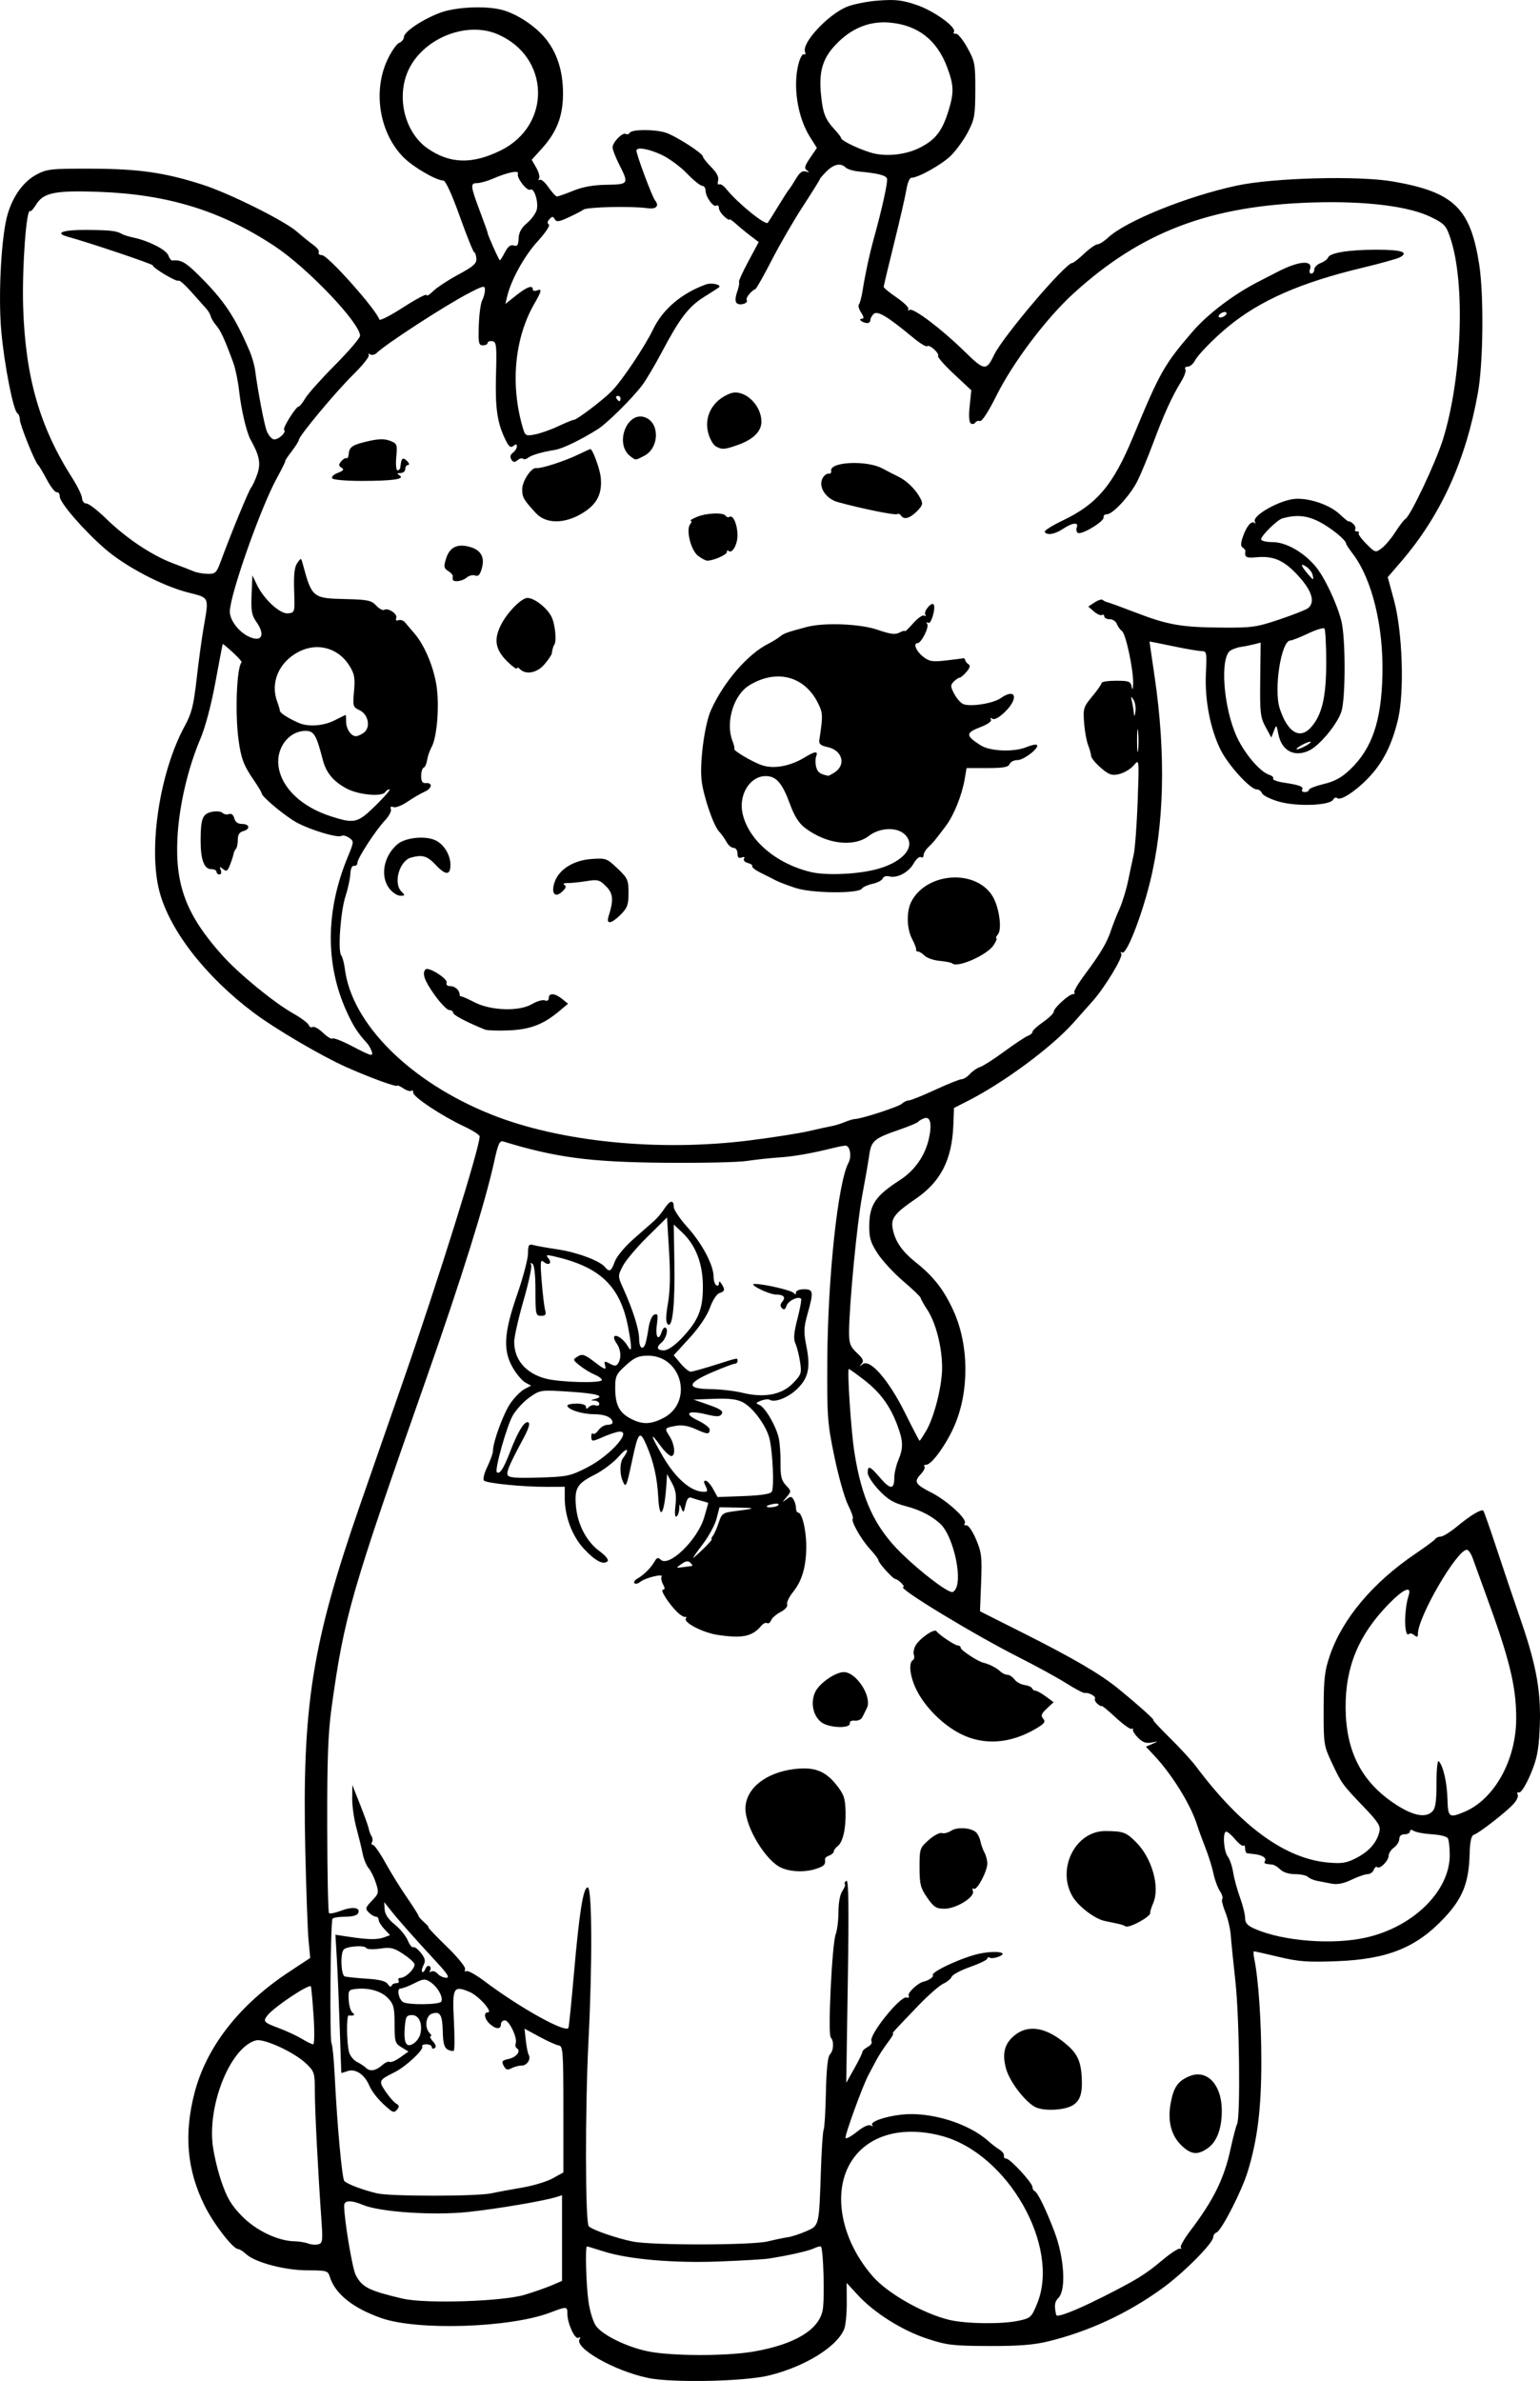 <?xml version="1.0" encoding="UTF-8" standalone="no"?>
<!-- Created with Inkscape (http://www.inkscape.org/) -->

<svg
   width="153.298mm"
   height="236.935mm"
   viewBox="0 0 153.298 236.934"
   version="1.1"
   id="svg5"
   xml:space="preserve"
   xmlns="http://www.w3.org/2000/svg"
   xmlns:svg="http://www.w3.org/2000/svg"><defs
     id="defs2" /><g
     id="layer1"
     transform="translate(-65.408,10.16)"><path
       style="fill:#000000;stroke-width:0.265"
       d="m 129.91,226.471 c -3.331,-0.689 -7.357,-2.977 -6.807,-3.868 0.115,-0.187 0.073,-0.234 -0.108,-0.122 -0.346,0.214 -1.107,-1.424 -1.107,-2.383 0,-0.758 -0.047,-0.762 -1.72,-0.127 -3.986,1.513 -13.201,1.812 -16.801,0.546 -2.863,-1.007 -4.621,-2.427 -5.146,-4.157 -0.167,-0.55 -0.336,-0.595 -2.206,-0.595 -2.249,0 -5.221,-0.787 -6.114,-1.619 -0.294,-0.274 -0.648,-0.497 -0.787,-0.497 -0.509,0 -2.457,-2.525 -3.354,-4.347 -1.732,-3.52 -2.051,-7.03 -1.009,-11.116 1.182,-4.634 4.46,-8.842 9.454,-12.134 l 2.083,-1.373 -0.163,-1.721 c -0.09,-0.947 -0.237,-4.995 -0.327,-8.997 -0.324,-14.345 0.67,-20.601 5.464,-34.396 1.188,-3.42 3.114,-8.956 4.28,-12.303 3.49,-10.021 7.624,-23.238 7.613,-24.338 -0.002,-0.148 -0.686,-0.589 -1.521,-0.98 -2.238,-1.049 -5.09,-2.936 -5.09,-3.366 0,-0.207 -0.08,-0.296 -0.177,-0.198 -0.098,0.098 -0.455,-0.004 -0.794,-0.227 -0.339,-0.222 -0.616,-0.348 -0.616,-0.28 0,0.198 -2.726,-0.794 -5.099,-1.854 -2.482,-1.109 -7.037,-3.784 -9.189,-5.397 -4.796,-3.594 -8.384,-8.213 -9.396,-12.098 -1.123,-4.311 0.043,-11.898 2.526,-16.437 0.684,-1.251 0.881,-2.03 1.182,-4.676 0.198,-1.746 0.505,-4.008 0.681,-5.027 0.557,-3.218 0.639,-3.029 -1.544,-3.587 -2.559,-0.655 -6.221,-2.579 -8.249,-4.336 -2.127,-1.842 -4.515,-4.603 -4.515,-5.22 0,-0.265 -0.13,-0.453 -0.29,-0.417 -0.159,0.036 -0.606,-0.528 -0.992,-1.255 -0.386,-0.726 -0.777,-1.381 -0.869,-1.455 -0.298,-0.241 -1.818,-4.013 -1.818,-4.512 0,-0.267 -0.11,-0.554 -0.243,-0.636 -0.411,-0.254 -1.315,-4.868 -1.61,-8.219 -0.316,-3.596 0.012,-9.522 0.645,-11.622 0.548,-1.82 1.576,-3.226 2.863,-3.913 1.042,-0.557 1.444,-0.6 5.49,-0.587 4.698,0.015 7.294,0.388 11.028,1.587 2.68,0.86 8.14,3.576 9.41,4.681 0.546,0.474 1.292,1.078 1.659,1.342 0.367,0.264 0.598,0.591 0.514,0.728 -0.084,0.136 0.062,0.257 0.325,0.267 0.597,0.023 5.363,5.373 5.707,6.407 0.048,0.144 1.124,-0.407 2.39,-1.224 1.267,-0.817 2.303,-1.364 2.303,-1.215 0,0.149 0.291,-0.021 0.647,-0.376 0.356,-0.356 1.484,-1.099 2.506,-1.651 1.531,-0.827 1.85,-1.112 1.809,-1.614 -0.028,-0.335 -0.123,-0.61 -0.211,-0.61 -0.088,0 -0.736,-1.607 -1.439,-3.572 -0.801,-2.238 -1.414,-3.572 -1.643,-3.572 -0.695,0 -2.98,-1.328 -3.944,-2.292 -2.392,-2.392 -3.092,-6.539 -1.634,-9.684 0.389,-0.839 0.921,-1.613 1.183,-1.72 0.262,-0.107 0.476,-0.368 0.476,-0.579 0,-0.519 1.793,-1.728 3.57,-2.408 1.583,-0.605 4.692,-0.737 6.308,-0.267 1.42,0.413 3.103,1.517 4.114,2.697 1.237,1.445 1.857,3.344 1.845,5.653 -0.011,2.206 -0.62,3.775 -2.104,5.417 l -1.011,1.119 0.453,0.79 c 0.249,0.434 0.375,0.917 0.279,1.072 -0.096,0.155 -0.063,0.213 0.074,0.129 0.136,-0.084 0.527,0.255 0.869,0.753 0.341,0.498 0.72,0.906 0.842,0.906 0.121,0 0.85,-0.256 1.62,-0.569 0.951,-0.387 2.013,-0.578 3.317,-0.595 2.202,-0.03 2.234,-0.082 1.257,-2.01 -0.364,-0.718 -0.661,-1.488 -0.661,-1.711 0,-0.514 1,-1.531 1.314,-1.337 0.13,0.08 0.311,0.025 0.403,-0.123 0.207,-0.335 2.365,-0.351 3.499,-0.026 0.956,0.274 3.78,2.074 3.78,2.408 0,0.12 0.37,0.589 0.822,1.041 0.552,0.552 0.778,0.994 0.686,1.344 -0.075,0.287 -0.032,0.456 0.097,0.377 0.128,-0.079 0.444,0.12 0.703,0.443 1.122,1.4 3.894,3.657 4.148,3.377 0.052,-0.058 0.493,-0.76 0.979,-1.56 0.486,-0.8 0.984,-1.574 1.106,-1.72 0.122,-0.146 0.45,-0.649 0.728,-1.119 0.362,-0.61 0.641,-0.811 0.977,-0.703 0.359,0.116 0.385,0.091 0.109,-0.106 -0.295,-0.211 -0.238,-0.441 0.312,-1.25 l 0.674,-0.992 -0.682,-1.08 c -1.264,-2.002 -1.74,-5.15 -1.118,-7.391 0.153,-0.549 0.389,-0.93 0.525,-0.846 0.136,0.084 0.178,-0.028 0.093,-0.248 -0.329,-0.857 2.154,-3.571 4.051,-4.429 0.614,-0.278 2.049,-0.576 3.198,-0.664 1.727,-0.133 2.381,-0.062 3.811,0.414 1.744,0.58 4.053,2.237 3.766,2.701 -0.085,0.137 -0.002,0.216 0.182,0.176 0.185,-0.04 0.7,0.582 1.144,1.383 0.759,1.367 0.807,1.623 0.801,4.233 -0.007,2.502 -0.079,2.915 -0.728,4.158 -0.396,0.759 -1.155,1.815 -1.685,2.345 -0.887,0.887 -3.258,2.219 -3.962,2.225 -0.163,0.001 -0.377,0.509 -0.476,1.127 -0.098,0.618 -0.649,3.021 -1.224,5.338 -0.575,2.318 -1.046,4.293 -1.046,4.39 0,0.097 0.587,0.577 1.305,1.067 0.717,0.49 1.235,1.003 1.15,1.141 -0.085,0.138 -0.029,0.173 0.125,0.078 0.37,-0.229 3.185,1.899 5.46,4.128 1.984,1.944 2.178,1.968 2.948,0.359 0.879,-1.837 7.108,-9.158 7.791,-9.158 0.109,0 0.639,-0.417 1.179,-0.926 0.54,-0.509 1.135,-0.926 1.321,-0.926 0.187,0 0.665,-0.302 1.063,-0.671 1.788,-1.657 7.815,-4.094 12.778,-5.167 3.641,-0.787 12.144,-1.012 15.595,-0.412 6.035,1.05 7.685,2.637 8.562,8.236 0.474,3.024 0.41,9.784 -0.12,12.761 -1.201,6.747 -3.695,12.233 -7.651,16.829 l -1.33,1.545 0.622,2.291 c 0.84,3.094 1.048,9.085 0.411,11.814 -0.599,2.565 -1.517,4.378 -2.991,5.905 -1.295,1.343 -2.772,2.283 -3.089,1.966 -0.099,-0.099 -0.279,-0.02 -0.4,0.176 -0.362,0.585 -3.636,0.693 -5.406,0.179 -0.833,-0.242 -1.581,-0.614 -1.662,-0.826 -0.081,-0.212 -0.32,-0.386 -0.529,-0.386 -0.645,0 -2.862,-2.44 -3.615,-3.978 -1.023,-2.091 -1.572,-4.984 -1.442,-7.597 0.103,-2.065 0.079,-2.183 -0.439,-2.187 -0.301,-0.002 -1.59,-0.224 -2.863,-0.492 -1.273,-0.268 -2.315,-0.474 -2.314,-0.458 7.9e-4,0.016 0.231,1.589 0.511,3.496 1.137,7.729 0.966,14.799 -0.499,20.599 -0.875,3.466 -2.321,7.099 -2.725,6.85 -0.164,-0.102 -0.203,-0.048 -0.093,0.13 0.194,0.314 -1.63,3.33 -2.837,4.691 -0.379,0.427 -1.254,1.411 -1.945,2.187 -2.17,2.436 -6.949,5.965 -10.542,7.786 l -1.328,0.673 -0.069,1.732 c -0.137,3.43 -1.257,5.617 -3.745,7.312 -2.023,1.378 -2.457,1.913 -2.31,2.846 0.205,1.303 0.899,2.344 2.31,3.467 1.77,1.409 2.784,2.705 3.74,4.784 1.578,3.426 1.612,8.103 0.085,11.556 -0.806,1.823 -2.232,3.791 -2.756,3.802 -0.206,0.004 -0.294,0.089 -0.196,0.187 0.098,0.098 -0.073,0.447 -0.381,0.774 -0.695,0.739 -0.537,1.004 1.089,1.828 1.544,0.782 3.558,2.627 3.308,3.03 -0.098,0.158 -0.027,0.255 0.157,0.215 0.187,-0.041 0.609,0.57 0.956,1.383 0.556,1.302 0.61,1.757 0.51,4.314 l -0.111,2.858 4.401,2.215 c 4.867,2.449 7.573,4.031 9.294,5.43 1.948,1.584 3.731,3.175 3.558,3.175 -0.091,0 0.652,0.804 1.651,1.786 0.999,0.982 2.171,2.259 2.604,2.837 4.501,6.009 8.898,9.197 13.195,9.566 1.349,0.116 1.809,0.037 2.79,-0.477 1.255,-0.657 2.011,-1.526 2.266,-2.604 0.131,-0.555 -0.119,-0.955 -1.509,-2.408 -2.193,-2.292 -2.237,-2.352 -3.211,-4.414 -0.813,-1.721 -0.837,-1.878 -0.831,-5.345 0.006,-3.025 0.1,-3.845 0.616,-5.356 1.251,-3.662 4.277,-7.26 8.526,-10.136 1.015,-0.687 1.908,-1.352 1.986,-1.477 0.078,-0.126 0.321,-0.228 0.541,-0.228 0.22,0 0.957,-0.462 1.638,-1.027 1.314,-1.09 2.399,-1.737 2.59,-1.546 0.064,0.064 0.642,1.71 1.286,3.659 0.644,1.949 1.763,5.267 2.489,7.372 1.553,4.51 2.007,7.177 1.83,10.753 -0.105,2.123 -0.278,2.966 -0.918,4.468 -0.448,1.053 -0.93,1.821 -1.118,1.779 -0.181,-0.04 -0.249,0.058 -0.15,0.218 0.099,0.16 -0.101,0.593 -0.443,0.962 -0.769,0.829 -3.398,2.869 -3.911,3.035 -0.273,0.088 -0.393,0.644 -0.433,1.997 -0.082,2.789 -0.699,4.332 -2.507,6.264 -2.779,2.97 -5.648,4.129 -10.706,4.323 -2.898,0.111 -3.808,0.044 -5.776,-0.426 -1.285,-0.307 -2.396,-0.558 -2.468,-0.558 -0.073,0 -0.064,0.327 0.019,0.728 0.418,2.012 0.708,6.218 0.706,10.253 -0.002,4.708 -0.385,7.788 -1.361,10.958 -0.597,1.939 -2.598,5.845 -3.092,6.036 -0.182,0.07 -0.331,0.274 -0.331,0.451 0,0.614 -2.951,3.582 -5.11,5.139 -3.462,2.496 -7.3,4.274 -11.354,5.259 -1.423,0.346 -2.958,0.464 -5.893,0.452 -3.593,-0.014 -4.175,-0.084 -6.152,-0.739 -2.488,-0.825 -5.239,-2.559 -6.87,-4.331 l -1.115,-1.211 0.01,1.957 c 0.005,1.077 -0.106,2.255 -0.248,2.619 -0.688,1.765 -3.917,3.763 -7.498,4.639 -2.457,0.601 -9.618,0.748 -12.042,0.246 z m 10.547,-2.629 c 4.064,-0.709 6.466,-2.153 6.844,-4.116 0.21,-1.089 0.075,-6.066 -0.172,-6.32 -0.059,-0.061 -0.375,0.018 -0.702,0.175 -0.545,0.262 -2.591,0.72 -4.564,1.021 -0.437,0.067 -2.606,0.193 -4.821,0.281 -4.547,0.18 -9.081,-0.212 -11.541,-0.998 -0.862,-0.275 -1.611,-0.501 -1.665,-0.501 -0.193,0 -0.082,3.872 0.159,5.542 0.136,0.938 0.472,2.01 0.748,2.381 0.679,0.914 2.99,2.052 5.08,2.502 2.316,0.498 7.868,0.515 10.632,0.033 z m 26.333,-3.058 c 1.218,-0.261 1.297,-0.334 1.865,-1.726 2.321,-5.687 -2.944,-14.923 -9.503,-16.669 -4.197,-1.117 -7.769,0.053 -9.285,3.04 -1.558,3.071 -0.562,7.54 2.443,10.962 1.465,1.669 4.952,3.653 7.545,4.293 1.653,0.408 5.253,0.46 6.934,0.099 z m 8.194,-2.27 c 3.646,-1.847 4.392,-2.306 6.16,-3.787 0.795,-0.666 1.569,-1.171 1.72,-1.122 0.151,0.049 0.19,0.004 0.087,-0.1 -0.103,-0.103 0.321,-0.857 0.942,-1.676 2.308,-3.038 3.368,-5.185 4,-8.102 0.252,-1.164 0.548,-2.295 0.657,-2.514 0.348,-0.694 0.235,-10.583 -0.16,-14.155 -0.21,-1.892 -0.419,-3.975 -0.466,-4.63 -0.047,-0.655 -0.294,-1.702 -0.55,-2.326 -0.256,-0.625 -0.39,-1.21 -0.299,-1.302 0.091,-0.091 -0.017,-0.446 -0.24,-0.787 -0.224,-0.341 -0.51,-1.125 -0.637,-1.741 -0.127,-0.616 -0.489,-1.775 -0.805,-2.576 -0.316,-0.8 -0.679,-1.794 -0.808,-2.209 -0.63,-2.032 -2.489,-5.044 -4.306,-6.978 l -0.801,-0.852 0.64,-0.279 c 0.628,-0.273 0.626,-0.276 -0.084,-0.136 -0.527,0.104 -0.886,-0.02 -1.323,-0.457 -0.33,-0.33 -0.567,-0.697 -0.527,-0.817 0.04,-0.12 -0.023,-0.159 -0.14,-0.087 -0.117,0.072 -0.834,-0.443 -1.594,-1.145 -0.76,-0.702 -1.381,-1.214 -1.381,-1.138 0,0.076 -0.177,-0.008 -0.394,-0.188 -0.217,-0.18 -0.336,-0.42 -0.266,-0.534 0.135,-0.219 -0.64,-0.646 -1.018,-0.561 -0.123,0.028 -0.956,-0.411 -1.852,-0.975 -0.896,-0.564 -2.998,-1.716 -4.672,-2.561 -4.539,-2.291 -12.308,-7.014 -11.538,-7.014 0.109,0 0.02,-0.179 -0.199,-0.397 -0.218,-0.218 -0.484,-0.397 -0.591,-0.397 -0.244,0 -1.696,-1.613 -1.696,-1.883 0,-0.11 -0.366,-0.595 -0.813,-1.077 -0.89,-0.959 -1.951,-2.83 -1.731,-3.051 0.076,-0.076 -0.138,-0.69 -0.476,-1.363 -0.338,-0.673 -0.948,-2.832 -1.355,-4.796 -0.692,-3.337 -0.738,-3.963 -0.708,-9.525 0.045,-8.314 1.058,-17.776 2.113,-19.735 0.338,-0.629 0.148,-1.697 -0.302,-1.695 -0.165,7.9e-4 -0.717,0.105 -1.226,0.232 -2.164,0.54 -3.936,0.848 -5.424,0.945 -0.873,0.057 -2.302,0.213 -3.175,0.346 -0.873,0.134 -4.624,0.213 -8.334,0.177 -7.31,-0.071 -10.67,-0.518 -15.913,-2.117 -0.354,-0.108 -0.517,0.25 -0.881,1.927 -0.88,4.061 -3.283,11.745 -6.807,21.771 -7.483,21.287 -8.13,23.532 -9.384,32.544 -0.363,2.608 -0.457,5.114 -0.446,11.845 0.008,4.696 0.087,8.61 0.175,8.698 0.088,0.088 0.611,-0.013 1.163,-0.223 1.165,-0.445 1.967,-0.353 1.754,0.202 -0.096,0.25 -0.54,0.38 -1.293,0.38 -0.631,0 -1.205,0.094 -1.276,0.208 -0.198,0.321 -0.291,12.078 -0.097,12.391 0.094,0.152 0.236,1.576 0.315,3.165 0.253,5.056 0.731,10.289 0.962,10.54 0.282,0.307 1.904,0.915 3.283,1.232 1.345,0.309 9.942,0.302 11.363,-0.009 0.59,-0.129 1.965,-0.385 3.057,-0.569 1.091,-0.184 2.461,-0.598 3.043,-0.921 l 1.058,-0.587 v -6.285 c 0,-5.736 -0.04,-6.29 -0.454,-6.351 -0.25,-0.037 -1.12,-0.427 -1.934,-0.868 l -1.48,-0.801 0.128,1.167 c 0.071,0.642 0.197,1.279 0.281,1.414 0.266,0.43 -0.15,1.088 -0.689,1.088 -0.285,0 -0.744,0.121 -1.019,0.268 -0.395,0.211 -0.559,0.16 -0.775,-0.244 -0.236,-0.441 -0.168,-0.535 0.496,-0.681 0.781,-0.172 1.255,-0.79 0.814,-1.063 -0.133,-0.082 -0.183,-0.301 -0.112,-0.485 0.199,-0.518 -0.639,-2.293 -1.082,-2.293 -0.216,0 -0.393,0.179 -0.393,0.397 0,0.523 -0.501,0.504 -1.104,-0.041 -0.531,-0.48 -0.648,-1.15 -0.201,-1.15 0.562,0 -0.913,-1.657 -1.808,-2.031 -1.612,-0.674 -1.734,-0.456 -1.568,2.803 0.08,1.584 0.079,2.948 -0.002,3.029 -0.082,0.082 -0.355,0.038 -0.608,-0.097 -0.347,-0.186 -0.468,-0.618 -0.494,-1.763 -0.039,-1.702 -0.258,-2.074 -1.067,-1.817 -0.628,0.199 -0.776,1.403 -0.238,1.94 0.175,0.175 0.216,0.318 0.091,0.318 -0.124,0 -0.021,0.226 0.229,0.503 0.298,0.329 0.358,0.563 0.173,0.677 -0.155,0.096 -0.282,0.048 -0.282,-0.106 0,-0.154 -0.245,-0.28 -0.545,-0.28 -0.3,0 -0.483,0.1 -0.408,0.222 0.191,0.309 -1.633,2.006 -2.752,2.56 -1.583,0.785 -1.616,0.857 -0.887,1.931 0.364,0.537 0.838,1.075 1.054,1.195 0.3,0.168 0.321,0.305 0.09,0.584 -0.239,0.288 -0.386,0.297 -0.701,0.045 -1,-0.802 -1.77,-1.709 -2.091,-2.464 -0.462,-1.088 -1.387,-1.686 -2.162,-1.4 -0.327,0.121 -0.6,0.194 -0.608,0.162 -0.007,-0.032 -0.076,-2.022 -0.153,-4.423 -0.077,-2.401 -0.205,-5.479 -0.285,-6.839 l -0.145,-2.474 1.29,0.196 c 1.957,0.298 2.873,0.315 3.541,0.068 l 0.607,-0.225 -0.569,-0.606 c -0.313,-0.333 -0.569,-0.747 -0.569,-0.92 0,-0.173 -0.128,-0.314 -0.283,-0.314 -0.156,0 -0.469,-0.186 -0.696,-0.413 -0.374,-0.374 -0.344,-0.484 0.311,-1.168 0.683,-0.713 0.705,-0.813 0.398,-1.77 -0.179,-0.558 -0.505,-1.22 -0.724,-1.47 -0.219,-0.25 -0.487,-0.905 -0.597,-1.455 -0.11,-0.55 -0.392,-1.709 -0.627,-2.577 -0.235,-0.867 -0.421,-2.177 -0.412,-2.91 l 0.015,-1.333 0.785,1.984 c 0.432,1.091 0.815,2.163 0.852,2.381 0.037,0.218 0.16,0.546 0.273,0.728 0.114,0.182 0.133,0.45 0.043,0.595 -0.09,0.146 -0.048,0.265 0.094,0.265 0.142,0 0.702,0.804 1.245,1.786 0.543,0.982 1.506,2.536 2.139,3.452 0.634,0.916 1.152,1.736 1.152,1.821 0,0.085 0.256,0.377 0.57,0.649 0.313,0.272 0.501,0.494 0.417,0.494 -0.084,0 0.734,0.86 1.817,1.912 1.126,1.093 1.912,2.062 1.835,2.263 -0.074,0.193 -0.017,0.278 0.127,0.189 0.144,-0.089 0.946,0.354 1.783,0.985 3.564,2.686 8.198,5.254 8.382,4.645 0.056,-0.185 0.294,-2.54 0.53,-5.232 0.553,-6.323 0.936,-8.731 1.388,-8.731 0.432,0 0.469,7.51 0.075,15.214 -0.344,6.728 -0.329,18.156 0.025,18.509 0.358,0.358 2.686,1.168 4.351,1.514 1.902,0.395 11.863,0.385 13.494,-0.013 0.728,-0.178 1.621,-0.365 1.985,-0.415 0.364,-0.051 1.168,-0.311 1.786,-0.579 1.334,-0.578 1.309,-0.478 1.49,-5.982 0.071,-2.145 0.196,-4.009 0.278,-4.142 0.082,-0.133 0.183,-1.798 0.223,-3.701 0.049,-2.284 0.183,-3.569 0.397,-3.783 0.379,-0.379 0.427,-1.326 0.085,-1.686 -0.307,-0.323 0.126,-9.313 0.495,-10.283 0.15,-0.395 0.273,-1.398 0.273,-2.229 0,-0.899 0.157,-1.736 0.388,-2.065 0.213,-0.304 0.324,-0.617 0.247,-0.694 -0.077,-0.077 -0.007,-0.223 0.156,-0.324 0.219,-0.135 0.256,2.491 0.14,9.962 l -0.157,10.145 0.804,-1.431 c 0.442,-0.787 0.804,-1.527 0.804,-1.644 0,-0.117 0.241,-0.342 0.537,-0.5 0.295,-0.158 0.462,-0.407 0.372,-0.554 -0.342,-0.554 2.893,-4.59 3.495,-4.359 0.193,0.074 0.277,-0.017 0.201,-0.217 -0.107,-0.278 0.941,-1.243 1.482,-1.365 0.524,-0.118 1.034,-0.471 0.927,-0.644 -0.205,-0.332 3.034,-1.819 4.681,-2.149 1.672,-0.335 2.962,-0.109 1.842,0.322 -0.341,0.131 -0.728,0.172 -0.86,0.09 -0.132,-0.082 -0.24,-0.044 -0.24,0.083 0,0.127 -0.765,0.501 -1.7,0.831 -0.935,0.33 -1.765,0.77 -1.845,0.977 -0.08,0.207 -0.455,0.519 -0.834,0.691 -0.379,0.173 -1.484,1.139 -2.455,2.147 -2.514,2.61 -2.708,2.826 -2.546,2.826 0.08,0 -0.168,0.412 -0.552,0.915 -0.384,0.503 -0.902,1.307 -1.151,1.786 -0.249,0.479 -0.584,1.109 -0.743,1.4 -0.561,1.024 -2.403,6.088 -2.286,6.284 0.065,0.109 0.579,-0.171 1.141,-0.623 0.638,-0.513 1.154,-0.746 1.373,-0.619 0.193,0.112 0.26,0.102 0.148,-0.02 -0.3,-0.33 1.177,-0.869 2.914,-1.064 2.826,-0.317 6.638,0.844 8.632,2.63 0.342,0.306 0.847,0.695 1.122,0.863 0.275,0.168 0.47,0.436 0.433,0.595 -0.036,0.159 0.069,0.289 0.235,0.289 0.378,0 2.596,2.404 2.603,2.822 0.003,0.17 0.095,0.348 0.204,0.397 0.318,0.142 1.12,1.778 1.987,4.057 0.984,2.588 1.179,5.801 0.398,6.582 -0.383,0.383 -0.433,0.77 -0.222,1.707 0.063,0.281 1.937,-0.44 4.433,-1.704 z m 8.073,-15.137 c -1.069,-0.998 -1.451,-2.48 -1.107,-4.292 0.297,-1.566 0.723,-2.168 1.869,-2.643 1.688,-0.699 3.145,0.772 3.208,3.238 0.047,1.846 -0.446,3.252 -1.369,3.91 -1.016,0.724 -1.655,0.671 -2.601,-0.212 z m -14.626,-3.878 c -1.045,-0.572 -2.54,-2.551 -2.88,-3.814 -0.417,-1.55 -0.138,-2.548 0.945,-3.374 1.25,-0.953 2.849,-0.745 4.614,0.601 1.478,1.127 1.879,1.871 1.98,3.67 0.09,1.607 -0.178,2.375 -0.979,2.803 -0.901,0.482 -2.893,0.544 -3.68,0.114 z m 8.993,-17.979 c -0.066,-0.066 -0.414,-0.18 -0.775,-0.254 -0.361,-0.074 -0.942,-0.197 -1.292,-0.273 -0.99,-0.215 -2.599,-1.444 -3.179,-2.426 -1.625,-2.754 0.288,-6.546 3.286,-6.517 1.777,0.017 2.038,0.113 3.04,1.115 1.57,1.57 2.38,4.422 1.712,6.022 -0.2,0.478 -0.339,0.916 -0.309,0.973 0.182,0.345 -2.197,1.648 -2.484,1.361 z m -19.717,-2.841 c -0.67,-0.967 -0.764,-1.337 -0.764,-3.016 0,-1.856 0.028,-1.939 0.926,-2.732 0.509,-0.45 1.092,-0.756 1.294,-0.682 0.202,0.074 0.62,-0.029 0.927,-0.231 0.64,-0.419 2.117,-0.289 2.542,0.224 0.156,0.188 0.33,0.584 0.387,0.88 0.057,0.296 0.231,0.777 0.387,1.068 0.156,0.291 0.283,0.78 0.283,1.086 0,0.771 -1.023,2.706 -1.33,2.516 -0.138,-0.085 -0.184,0.019 -0.103,0.232 0.225,0.586 -1.659,1.756 -2.826,1.756 -0.829,0 -1.066,-0.152 -1.725,-1.102 z m -14.522,-2.973 c -1.542,-0.68 -3.572,-4.022 -3.572,-5.88 0,-1.973 1.974,-3.582 4.83,-3.939 1.982,-0.248 3.088,0.157 4.194,1.533 0.769,0.957 0.904,1.336 0.941,2.653 0.049,1.73 -0.263,3.096 -0.796,3.49 -0.197,0.146 -0.367,0.379 -0.378,0.519 -0.011,0.14 -0.217,0.323 -0.456,0.407 -0.24,0.084 -0.427,0.238 -0.416,0.341 0.058,0.561 -0.052,0.69 -0.814,0.956 -1.103,0.385 -2.553,0.352 -3.532,-0.08 z m 17.85,-13.321 c -1.753,-0.886 -3.507,-2.624 -4.372,-4.332 -0.659,-1.301 -0.845,-2.723 -0.392,-3.003 0.139,-0.086 0.19,-0.322 0.112,-0.524 -0.078,-0.202 -0.013,-0.607 0.143,-0.899 0.381,-0.712 1.884,-1.762 2.099,-1.466 0.278,0.384 1.846,1.427 2.145,1.427 0.151,0 0.275,0.107 0.275,0.238 0,0.23 1.709,1.35 2.249,1.473 0.567,0.13 1.339,0.523 1.673,0.853 0.192,0.19 0.513,0.346 0.713,0.346 0.2,0 0.519,0.208 0.709,0.463 0.19,0.255 0.643,0.504 1.007,0.554 0.364,0.05 0.701,0.199 0.75,0.331 0.049,0.132 0.202,0.239 0.341,0.239 0.139,0 0.602,0.258 1.028,0.573 l 0.775,0.573 -0.677,0.628 c -0.544,0.504 -0.615,0.703 -0.362,1.008 0.258,0.311 0.131,0.49 -0.701,0.982 -2.558,1.515 -5.204,1.703 -7.513,0.536 z m -13.873,-1.165 c -0.852,-0.67 -1.106,-2.035 -0.57,-3.07 0.442,-0.855 1.999,-1.916 2.812,-1.916 1.264,0 2.849,2.482 2.291,3.589 -0.142,0.282 -0.346,0.691 -0.452,0.909 -0.107,0.218 -0.445,0.369 -0.751,0.334 -0.317,-0.036 -0.529,0.073 -0.492,0.254 0.115,0.557 -2.101,0.48 -2.837,-0.1 z m -10.327,-8.689 c -1.433,-0.214 -3.4,-1.224 -3.155,-1.621 0.083,-0.135 0.051,-0.213 -0.072,-0.173 -0.123,0.04 -0.468,-0.165 -0.766,-0.456 -0.855,-0.833 -1.761,-2.249 -1.44,-2.249 0.211,0 0.213,-0.148 0.006,-0.535 -0.157,-0.294 -0.222,-0.639 -0.143,-0.765 0.203,-0.329 -1.639,0.122 -2.116,0.518 -0.218,0.181 -0.481,0.243 -0.586,0.139 -0.104,-0.104 0.031,-0.313 0.301,-0.464 0.626,-0.35 1.352,-1.076 1.708,-1.706 0.216,-0.384 0.349,-0.423 0.598,-0.176 0.812,0.804 3.664,-1.951 4.325,-4.177 0.228,-0.768 0.415,-1.421 0.415,-1.452 0,-0.031 -0.287,-0.128 -0.637,-0.215 -0.35,-0.088 -0.815,-0.228 -1.033,-0.312 -0.285,-0.109 -0.451,0.096 -0.591,0.726 -0.169,0.764 -0.222,0.81 -0.403,0.349 -0.2,-0.507 -0.209,-0.505 -0.227,0.051 -0.01,0.319 -0.133,0.65 -0.272,0.736 -0.155,0.096 -0.194,-0.339 -0.101,-1.128 0.115,-0.97 0.031,-1.506 -0.342,-2.191 l -0.494,-0.907 -0.068,1.058 c -0.19,2.955 -0.679,3.715 -0.81,1.257 -0.104,-1.953 -0.457,-3.524 -1.157,-5.151 -0.667,-1.551 -0.827,-1.396 -1.419,1.381 -0.595,2.791 -0.647,2.904 -0.977,2.117 -0.297,-0.71 -0.272,-1.818 0.05,-2.249 0.706,-0.944 0.404,-1.12 -0.371,-0.215 -0.522,0.609 -1.612,1.443 -2.423,1.852 -1.778,0.898 -2.046,1.337 -1.899,3.112 0.152,1.83 1.042,3.549 2.33,4.497 0.63,0.464 0.961,0.876 0.819,1.018 -0.404,0.404 -1.253,-0.045 -2.367,-1.254 -1.164,-1.262 -1.894,-3.211 -1.894,-5.051 v -1.104 l -1.786,0.007 c -2.351,0.009 -5.959,-0.35 -6.251,-0.623 -0.13,-0.122 0.015,-0.725 0.331,-1.378 0.309,-0.639 0.562,-1.352 0.562,-1.584 0,-0.888 1.048,-3.733 1.746,-4.74 0.401,-0.579 1.027,-1.209 1.391,-1.399 l 0.661,-0.346 -0.568,-0.304 c -0.312,-0.167 -0.869,-0.818 -1.237,-1.447 -1.014,-1.731 -0.918,-3.469 0.402,-7.271 0.589,-1.697 1.08,-3.542 1.09,-4.101 0.016,-0.905 0.079,-0.998 0.582,-0.858 0.31,0.086 1.377,0.276 2.372,0.422 1.905,0.279 4.184,1.126 4.698,1.745 0.457,0.55 0.631,0.457 0.987,-0.526 0.18,-0.498 0.995,-1.485 1.839,-2.227 0.834,-0.734 1.764,-1.552 2.067,-1.818 0.303,-0.267 0.763,-0.812 1.023,-1.212 0.555,-0.856 0.94,-0.939 0.94,-0.201 0,0.289 0.608,1.197 1.351,2.018 1.46,1.612 2.612,3.776 2.616,4.915 0.001,0.392 0.122,0.786 0.267,0.876 0.146,0.09 0.266,0.008 0.269,-0.183 0.003,-0.252 0.074,-0.238 0.261,0.051 0.367,0.568 0.327,0.738 -0.213,0.91 -0.27,0.086 -0.682,0.719 -0.947,1.458 -0.29,0.806 -1.071,1.962 -2.038,3.018 l -1.569,1.712 0.687,0.817 c 0.378,0.449 0.827,0.817 0.998,0.817 0.171,0 1.248,-0.298 2.395,-0.661 2.403,-0.763 2.275,-0.74 2.275,-0.397 0,0.146 -0.123,0.265 -0.274,0.265 -0.151,0 -1.166,0.384 -2.257,0.853 -2.559,1.1 -2.595,1.653 -0.11,1.678 0.943,0.01 2.35,0.173 3.125,0.362 2.164,0.529 3.914,0.201 5.023,-0.941 0.838,-0.862 0.886,-1.007 0.717,-2.135 -0.1,-0.665 -0.307,-1.486 -0.461,-1.823 -0.211,-0.462 -0.161,-1.07 0.203,-2.474 0.265,-1.023 0.425,-1.918 0.355,-1.988 -0.281,-0.281 -1.288,0.207 -1.445,0.701 -0.118,0.371 -0.25,0.444 -0.447,0.247 -0.197,-0.197 -0.19,-0.389 0.024,-0.646 0.371,-0.447 0.144,-0.714 -0.606,-0.714 -0.309,0 -1.028,-0.238 -1.599,-0.529 -0.652,-0.332 -0.851,-0.529 -0.535,-0.529 0.963,0 3.711,0.646 3.904,0.917 0.125,0.176 0.196,0.155 0.198,-0.057 0.002,-0.19 0.341,-0.331 0.798,-0.331 0.944,0 0.978,0.236 0.354,2.459 -0.38,1.353 -0.394,1.796 -0.107,3.24 0.42,2.115 0.195,3.135 -0.938,4.234 -0.874,0.848 -2.217,1.376 -2.718,1.066 -0.136,-0.084 -0.525,-0.045 -0.866,0.086 -0.535,0.206 -0.558,0.264 -0.168,0.421 0.578,0.234 1.673,2.109 1.933,3.31 0.11,0.509 0.191,1.639 0.178,2.511 -0.018,1.269 0.09,1.704 0.537,2.18 0.552,0.587 0.552,0.602 0.052,1.188 -0.452,0.53 -0.455,0.553 -0.023,0.218 0.418,-0.324 0.516,-0.324 0.724,0.005 0.132,0.209 0.242,0.588 0.244,0.843 0.002,0.255 0.099,0.463 0.215,0.463 0.387,0 0.803,1.699 0.81,3.307 0.008,2.024 -0.405,3.469 -1.315,4.598 -0.397,0.492 -0.661,1.049 -0.589,1.239 0.075,0.196 -0.205,0.519 -0.651,0.75 -0.431,0.223 -0.856,0.596 -0.946,0.828 -0.089,0.233 -0.269,0.358 -0.399,0.277 -0.13,-0.08 -0.39,0.039 -0.578,0.265 -0.889,1.072 -1.872,1.277 -4.349,0.907 z m -2.527,-6.862 c 0.066,-0.01 -0.014,-0.151 -0.176,-0.313 -0.217,-0.217 -0.451,-0.186 -0.886,0.118 -0.59,0.413 -0.589,0.413 0.176,0.313 0.422,-0.055 0.82,-0.108 0.886,-0.118 z m 1.15,-1.738 c 0.524,-0.509 0.885,-0.926 0.802,-0.926 -0.083,0 -0.034,-0.149 0.111,-0.331 0.144,-0.182 0.404,-0.771 0.578,-1.309 0.284,-0.882 0.424,-0.992 1.424,-1.121 2.314,-0.298 2.379,-0.343 0.545,-0.378 l -1.887,-0.036 -0.29,1.124 c -0.159,0.618 -0.767,1.75 -1.35,2.514 -0.583,0.764 -1.021,1.389 -0.973,1.389 0.048,0 0.517,-0.417 1.041,-0.926 z m 7.438,-4.327 c 0.077,-0.124 -0.154,-0.17 -0.514,-0.101 -0.359,0.069 -0.653,0.171 -0.653,0.226 0,0.205 1.032,0.094 1.167,-0.125 z m -0.664,-1.319 c 0.261,-0.423 0.092,-4.096 -0.246,-5.359 -0.343,-1.28 -1.65,-3.036 -2.641,-3.548 -0.58,-0.3 -1.383,-0.396 -2.849,-0.34 l -2.042,0.077 1.513,0.529 c 1.15,0.402 1.459,0.617 1.287,0.893 -0.187,0.301 -0.458,0.309 -1.566,0.043 -1.821,-0.437 -2.269,-0.086 -0.794,0.621 0.642,0.308 1.163,0.708 1.158,0.89 -0.014,0.507 -0.202,0.503 -1.39,-0.033 -0.774,-0.349 -1.378,-0.443 -2.042,-0.319 -1.069,0.201 -1.081,0.221 -0.568,1.022 0.501,0.783 0.626,1.834 0.234,1.968 -0.174,0.059 -0.68,-0.394 -1.124,-1.007 -1.117,-1.542 -1.01,-1.078 0.248,1.077 1.367,2.341 3.01,3.665 4.311,3.474 0.114,-0.017 0.08,-0.269 -0.075,-0.56 -0.202,-0.378 -0.201,-0.529 0.003,-0.529 0.157,0 0.489,0.367 0.737,0.815 l 0.451,0.815 2.596,-0.097 c 1.716,-0.064 2.666,-0.21 2.802,-0.432 z m -18.39,-2.409 c 2.441,-1.24 4.718,-3.921 3.004,-3.535 -0.327,0.074 -0.971,0.301 -1.429,0.504 -1.059,0.471 -1.151,0.465 -1.151,-0.07 0,-0.243 0.079,-0.362 0.175,-0.266 0.096,0.096 0.341,-0.063 0.544,-0.353 0.203,-0.29 0.601,-0.527 0.884,-0.527 0.283,0 0.514,-0.095 0.514,-0.212 0,-0.514 -0.727,-0.847 -1.852,-0.847 -1.196,0 -2.64,-0.47 -2.644,-0.86 -0.001,-0.109 0.415,-0.198 0.924,-0.198 0.544,0 0.926,0.131 0.926,0.318 0,0.235 0.077,0.24 0.297,0.021 0.163,-0.163 0.461,-0.234 0.661,-0.157 0.201,0.077 0.365,0.008 0.365,-0.153 0,-0.161 -0.208,-0.307 -0.463,-0.324 -0.441,-0.029 -0.441,-0.036 0,-0.152 1.129,-0.295 0.246,-0.557 -2.465,-0.733 -2.908,-0.188 -2.936,-0.185 -3.985,0.543 -0.581,0.403 -1.342,1.219 -1.691,1.815 -0.591,1.008 -1.831,5.408 -1.592,5.647 0.271,0.271 0.68,-0.354 1.312,-2.007 0.719,-1.882 1.352,-2.966 1.732,-2.966 0.317,0 0.194,0.509 -0.385,1.587 -1.375,2.561 -1.712,3.337 -1.59,3.661 0.103,0.274 0.808,0.333 3.125,0.265 2.8,-0.083 3.107,-0.147 4.786,-1 z m 7.601,-4.927 c 3.008,-1.555 1.867,-6.201 -1.523,-6.201 -0.955,0 -1.337,0.166 -2.213,0.957 -0.958,0.865 -1.059,1.079 -1.059,2.237 0,1.733 0.412,2.514 1.649,3.126 1.106,0.547 1.917,0.516 3.146,-0.119 z m -6.119,-3.787 c 0,-0.128 -0.329,-0.369 -0.731,-0.535 -0.402,-0.167 -1.061,-0.568 -1.465,-0.892 -0.715,-0.573 -0.72,-0.598 -0.208,-0.914 0.455,-0.281 0.686,-0.203 1.698,0.57 0.987,0.753 1.15,0.81 1.032,0.361 -0.126,-0.482 -0.081,-0.502 0.462,-0.211 0.484,0.259 0.646,0.252 0.828,-0.036 0.346,-0.547 0.279,-1.369 -0.165,-2.002 -0.22,-0.314 -0.308,-0.627 -0.196,-0.697 0.27,-0.167 0.955,0.356 1.334,1.018 0.398,0.693 0.41,0.187 0.043,-1.798 -0.778,-4.207 -2.795,-6.139 -7.508,-7.191 -0.645,-0.144 -0.722,-0.111 -0.465,0.199 0.412,0.497 0.07,0.802 -0.433,0.387 -0.351,-0.29 -0.377,-0.064 -0.221,1.921 0.098,1.237 0.25,2.517 0.339,2.844 0.13,0.481 0.053,0.595 -0.399,0.595 -0.531,0 -0.56,-0.131 -0.56,-2.498 0,-1.603 -0.109,-2.566 -0.305,-2.687 -0.185,-0.114 -0.234,-0.073 -0.124,0.105 0.1,0.161 -0.239,1.754 -0.753,3.538 -0.514,1.785 -0.934,3.642 -0.934,4.126 0,1.783 1.143,3.127 3.109,3.656 1.436,0.386 5.623,0.492 5.623,0.141 z m 7.857,-4.067 c 1.723,-1.781 2.198,-2.911 2.195,-5.222 -0.003,-2.294 -0.703,-4.117 -2.077,-5.408 l -0.824,-0.774 0.063,3.816 c 0.069,4.197 -0.19,6.58 -0.664,6.106 -0.207,-0.207 -0.2,-0.79 0.026,-2.082 0.213,-1.219 0.248,-2.877 0.11,-5.168 l -0.203,-3.373 -1.945,1.918 c -1.07,1.055 -2.175,2.368 -2.457,2.917 -0.509,0.995 -0.509,1.005 0.053,2.249 0.957,2.119 1.571,4.07 1.571,4.995 0,0.892 0.354,1.194 0.612,0.522 0.077,-0.2 0.221,-0.906 0.32,-1.57 0.107,-0.711 0.348,-1.271 0.587,-1.363 0.342,-0.131 0.38,0.033 0.242,1.041 -0.165,1.204 0.172,1.662 0.489,0.663 0.093,-0.293 0.268,-0.472 0.39,-0.397 0.297,0.184 0.037,1.104 -0.42,1.483 -0.546,0.453 -0.448,0.77 0.238,0.77 0.366,0 1.037,-0.445 1.694,-1.124 z m -15.53,95.1 c 0.946,-0.289 2.166,-0.717 2.712,-0.952 l 0.992,-0.427 v -4.261 -4.261 l -0.595,0.183 c -1.282,0.395 -5.773,1.156 -8.705,1.475 -3.429,0.373 -8.802,0.019 -10.504,-0.693 -1.221,-0.51 -1.892,-0.479 -1.886,0.088 0.016,1.451 0.817,6.233 1.153,6.882 0.631,1.221 1.313,1.564 4.663,2.349 2.273,0.532 9.963,0.289 12.171,-0.385 z m -20.238,-7.292 c -0.348,-4.922 -0.661,-11.011 -0.663,-12.879 -0.001,-1.907 -0.041,-2.037 -0.861,-2.829 -1.158,-1.119 -4.189,-2.52 -4.999,-2.312 -2.424,0.622 -4.722,6.024 -4.333,10.183 0.089,0.946 0.481,2.663 0.873,3.816 0.567,1.671 0.981,2.374 2.039,3.464 1.4,1.442 3.576,2.492 5.24,2.528 0.467,0.01 1.086,0.111 1.375,0.224 0.289,0.113 0.74,0.149 1.003,0.08 0.428,-0.112 0.462,-0.35 0.326,-2.274 z m 6.057,-15.568 c 0.277,-0.25 0.605,-0.391 0.729,-0.314 0.124,0.077 0.596,-0.123 1.048,-0.445 l 0.821,-0.585 -0.691,-0.419 c -0.641,-0.389 -0.691,-0.556 -0.691,-2.304 0,-1.621 -0.089,-1.98 -0.633,-2.567 -0.664,-0.717 -1.933,-1.085 -3.228,-0.938 -0.717,0.082 -0.765,0.158 -0.705,1.129 0.035,0.573 0.214,1.136 0.397,1.253 0.304,0.193 0.092,0.328 -0.395,0.251 -0.244,-0.038 -0.215,2.763 0.038,3.671 0.101,0.363 0.456,0.795 0.79,0.962 0.333,0.166 0.739,0.435 0.901,0.597 0.384,0.384 0.992,0.275 1.619,-0.29 z m 3.769,-3.052 c 0.263,-1.038 -0.109,-1.918 -0.811,-1.918 -0.557,0 -0.641,0.139 -0.726,1.204 -0.125,1.574 0.139,2.079 0.857,1.636 0.291,-0.179 0.596,-0.594 0.679,-0.922 z m -10.618,-1.852 c -0.105,-1.564 -0.226,-2.881 -0.268,-2.926 -0.223,-0.238 -3.608,2.018 -4.292,2.86 -0.508,0.626 -0.426,0.723 1.084,1.288 0.782,0.293 1.824,0.777 2.315,1.076 0.491,0.299 0.996,0.544 1.122,0.545 0.128,5.3e-4 0.145,-1.261 0.039,-2.843 z m 12.703,-1.401 c 0.248,-0.401 -0.344,-1.475 -1.08,-1.957 -0.525,-0.344 -0.696,-0.33 -1.6,0.131 -0.556,0.284 -1.173,0.516 -1.37,0.516 -0.392,0 -0.19,1.06 0.257,1.348 0.471,0.304 3.602,0.273 3.793,-0.037 z m -4.468,-1.84 c 0.215,0 0.317,-0.119 0.227,-0.265 -0.09,-0.146 -2.7e-4,-0.265 0.199,-0.265 0.536,0 1.523,-1.009 1.372,-1.403 -0.072,-0.187 -0.599,-0.645 -1.172,-1.016 -0.889,-0.576 -1.219,-0.648 -2.251,-0.492 -0.668,0.101 -1.276,0.075 -1.359,-0.059 -0.196,-0.318 -2.025,-0.172 -2.275,0.181 -0.33,0.466 -0.23,2.531 0.128,2.645 0.182,0.058 1.161,0.16 2.177,0.226 1.317,0.086 1.923,0.243 2.116,0.549 0.149,0.236 0.31,0.309 0.359,0.163 0.049,-0.146 0.264,-0.266 0.479,-0.266 z m 4.057,-2.051 c -2.281,-2.468 -3.783,-4.161 -4.545,-5.12 l -0.715,-0.899 0.045,0.73 c 0.03,0.488 0.363,0.985 1.005,1.501 0.528,0.424 1.111,1.136 1.296,1.582 0.185,0.446 0.431,0.751 0.548,0.679 0.117,-0.072 0.458,0.18 0.757,0.561 0.429,0.546 0.485,0.803 0.264,1.216 -0.154,0.288 -0.214,0.59 -0.133,0.671 0.081,0.081 0.222,-0.047 0.314,-0.286 0.091,-0.238 0.275,-0.366 0.407,-0.284 0.133,0.082 0.161,0.278 0.064,0.436 -0.102,0.166 -0.055,0.212 0.112,0.108 0.159,-0.098 0.446,-0.002 0.636,0.214 0.191,0.216 0.572,0.397 0.848,0.403 0.383,0.008 0.17,-0.349 -0.904,-1.511 z m 92.478,-2.489 c 4.709,-1.061 8.341,-4.643 8.33,-8.218 -0.002,-0.769 -0.091,-1.521 -0.198,-1.672 -0.107,-0.151 -0.662,-0.311 -1.234,-0.355 -1.299,-0.101 -1.93,-0.221 -2.268,-0.43 -0.145,-0.09 -0.264,-0.037 -0.264,0.117 0,0.154 -0.238,0.28 -0.529,0.28 -0.331,0 -0.529,0.176 -0.529,0.471 0,0.259 -0.238,0.642 -0.529,0.852 -0.291,0.21 -0.529,0.575 -0.529,0.811 0,0.501 -0.889,1.387 -1.14,1.136 -0.094,-0.094 -0.246,0.025 -0.338,0.264 -0.092,0.239 -0.37,0.435 -0.618,0.435 -0.248,0 -0.965,0.248 -1.594,0.552 -0.772,0.373 -1.41,0.501 -1.968,0.396 -0.454,-0.086 -1.114,-0.213 -1.467,-0.281 -0.353,-0.069 -0.764,-0.247 -0.913,-0.396 -0.149,-0.149 -0.723,-0.271 -1.276,-0.271 -0.605,0 -1.19,-0.185 -1.468,-0.463 -0.255,-0.255 -0.612,-0.475 -0.794,-0.489 -0.763,-0.061 -0.883,-0.118 -0.739,-0.352 0.186,-0.3 -0.263,-0.602 -1.017,-0.684 -0.308,-0.033 -0.649,-0.076 -0.758,-0.094 -0.109,-0.019 -0.198,-0.232 -0.198,-0.475 0,-0.243 -0.073,-0.368 -0.162,-0.279 -0.089,0.089 -0.457,-0.189 -0.817,-0.617 -0.361,-0.428 -0.764,-0.779 -0.897,-0.779 -0.379,0 -0.265,1.93 0.145,2.472 0.203,0.268 0.447,0.982 0.542,1.587 0.095,0.605 0.401,1.73 0.681,2.499 0.28,0.769 0.508,1.691 0.508,2.047 0,0.496 0.233,0.75 0.992,1.08 2.802,1.221 7.731,1.603 11.046,0.856 z m 6.596,-12.545 c 0.317,-0.317 0.416,-0.988 0.416,-2.831 0,-1.403 0.098,-2.31 0.233,-2.164 0.441,0.476 0.814,2.108 0.859,3.757 0.05,1.828 0.16,1.911 1.679,1.277 2.984,-1.247 5.156,-5.151 5.163,-9.281 0.006,-3.211 -0.655,-5.906 -3.05,-12.435 -0.534,-1.455 -1.106,-3.033 -1.272,-3.506 -0.166,-0.473 -0.431,-0.86 -0.59,-0.86 -0.991,0 -4.874,6.67 -4.874,8.372 0,0.325 -0.083,0.355 -0.355,0.129 -0.195,-0.162 -0.428,-0.222 -0.516,-0.133 -0.497,0.497 -0.537,-2.316 -0.054,-3.804 0.341,-1.05 -0.505,-0.688 -2.01,0.861 -2.977,3.063 -4.288,6.233 -4.26,10.301 0.029,4.248 1.518,7.232 4.702,9.423 1.879,1.293 3.225,1.599 3.93,0.893 z m -47.314,-22.485 c 0.389,-1.548 -0.527,-5.025 -1.601,-6.08 -0.809,-0.794 -2.05,-1.443 -3.461,-1.81 -1.257,-0.326 -1.809,-0.652 -2.704,-1.596 -0.618,-0.652 -1.124,-1.431 -1.124,-1.73 0,-0.777 0.227,-0.684 1.254,0.516 1.002,1.171 1.392,1.163 1.392,-0.026 0,-0.433 0.179,-1.214 0.397,-1.736 0.524,-1.253 0.501,-1.929 -0.12,-3.562 -0.723,-1.902 -1.697,-3.215 -3.308,-4.458 -0.761,-0.587 -1.433,-1.068 -1.492,-1.068 -0.185,0 0.217,6.115 0.54,8.203 0.729,4.724 2.028,7.532 4.69,10.137 1.868,1.828 4.472,3.822 5.042,3.862 0.179,0.013 0.402,-0.281 0.495,-0.653 z m -3.09,-15.357 c 0.821,-1.391 1.607,-4.489 1.607,-6.33 0,-2.02 -0.624,-4.465 -1.467,-5.744 -0.357,-0.543 -0.657,-1.078 -0.667,-1.191 -0.009,-0.112 -0.786,-0.859 -1.726,-1.659 -0.94,-0.8 -2.092,-2.045 -2.56,-2.767 -0.717,-1.106 -0.847,-1.55 -0.83,-2.826 0.028,-2.033 0.632,-2.92 3.048,-4.474 1.463,-0.941 2.505,-2.426 2.882,-4.108 0.335,-1.495 0.152,-2.27 -0.481,-2.037 -0.247,0.091 -0.509,0.247 -0.582,0.346 -0.073,0.099 -0.906,0.448 -1.852,0.775 -2.552,0.882 -2.819,1.109 -3.025,2.573 -0.099,0.7 -0.415,2.522 -0.704,4.05 -0.508,2.69 -1.298,10.955 -1.298,13.58 0,1.086 0.123,1.404 0.78,2.017 0.622,0.581 0.716,0.801 0.463,1.086 -0.262,0.295 -0.242,0.301 0.117,0.031 0.732,-0.55 2.588,1.588 4.207,4.846 0.76,1.53 1.414,2.782 1.453,2.782 0.039,0 0.324,-0.428 0.633,-0.952 z m -17.519,-28.944 c 2.298,-0.29 4.951,-0.707 5.897,-0.928 0.946,-0.221 1.958,-0.442 2.249,-0.491 0.291,-0.05 0.864,-0.227 1.274,-0.395 0.41,-0.168 0.859,-0.305 0.998,-0.305 0.614,0 4.377,-1.218 4.692,-1.519 0.192,-0.183 0.503,-0.333 0.691,-0.333 0.188,0 1.372,-0.476 2.632,-1.058 1.26,-0.582 2.449,-1.058 2.642,-1.058 0.193,0 0.564,-0.235 0.824,-0.522 0.26,-0.287 0.716,-0.6 1.014,-0.694 0.298,-0.094 1.383,-0.791 2.413,-1.547 1.029,-0.756 2.08,-1.452 2.335,-1.547 0.255,-0.094 0.463,-0.278 0.463,-0.408 0,-0.13 0.476,-0.567 1.058,-0.97 0.582,-0.403 1.058,-0.869 1.058,-1.035 0,-0.362 1.524,-1.743 1.923,-1.743 0.155,0 0.208,-0.073 0.119,-0.162 -0.089,-0.089 0.397,-0.911 1.08,-1.827 1.528,-2.046 2.185,-3.157 2.579,-4.361 0.167,-0.509 0.542,-1.462 0.835,-2.117 0.292,-0.655 0.679,-1.905 0.858,-2.778 0.179,-0.873 0.434,-2.064 0.565,-2.646 0.131,-0.582 0.308,-2.963 0.394,-5.292 0.151,-4.126 0.143,-4.219 -0.328,-3.652 -0.591,0.711 -1.771,1.182 -2.399,0.956 -0.626,-0.225 -1.904,-1.461 -1.913,-1.851 -0.004,-0.172 -0.138,-0.649 -0.297,-1.058 -0.159,-0.41 -0.339,-1.417 -0.399,-2.239 -0.102,-1.394 -0.047,-1.569 0.818,-2.605 0.51,-0.611 0.928,-1.21 0.928,-1.331 0,-0.121 0.648,-0.221 1.439,-0.221 1.268,0 1.453,0.069 1.551,0.576 0.079,0.406 0.123,0.329 0.148,-0.26 0.056,-1.293 -0.714,-4.953 -1.103,-5.249 -0.192,-0.146 -0.427,-0.473 -0.522,-0.728 -0.096,-0.255 -0.416,-0.463 -0.711,-0.463 -0.296,0 -0.537,-0.126 -0.537,-0.28 0,-0.154 -0.104,-0.216 -0.23,-0.138 -0.127,0.078 -0.485,-0.079 -0.797,-0.349 l -0.566,-0.491 0.634,-0.416 c 0.349,-0.229 0.711,-0.339 0.804,-0.245 0.094,0.094 0.316,0.201 0.493,0.239 0.178,0.038 1.428,0.495 2.779,1.015 3.2,1.233 4.532,1.467 8.524,1.5 3.053,0.025 3.499,-0.038 5.81,-0.814 1.376,-0.463 2.656,-0.969 2.844,-1.125 0.719,-0.597 0.381,-1.721 -0.962,-3.19 -1.434,-1.569 -2.469,-2.03 -4.197,-1.868 -1.02,0.095 -1.176,0.006 -1.092,-0.621 0.012,-0.093 -0.108,-0.25 -0.268,-0.348 -0.209,-0.129 -0.202,-0.433 0.026,-1.088 0.364,-1.047 0.858,-1.627 1.156,-1.359 0.113,0.102 0.13,0.053 0.038,-0.11 -0.35,-0.614 2.598,-2.252 4.132,-2.295 1.445,-0.041 3.361,0.643 4.311,1.539 0.496,0.467 0.901,0.791 0.901,0.72 0,-0.071 0.177,0.017 0.394,0.197 0.217,0.18 0.329,0.433 0.249,0.562 -0.08,0.129 0.001,0.235 0.179,0.235 0.178,0 0.253,0.071 0.166,0.159 -0.087,0.087 0.251,0.568 0.752,1.069 0.898,0.898 0.919,0.904 1.542,0.437 0.348,-0.261 0.953,-0.98 1.346,-1.599 0.393,-0.619 0.851,-1.214 1.02,-1.323 0.514,-0.332 3.012,-5.625 3.715,-7.871 1.9,-6.074 2.26,-15.507 0.763,-20.02 -0.429,-1.295 -0.589,-1.471 -1.923,-2.129 -2.211,-1.091 -6.491,-1.622 -11.768,-1.462 -10.241,0.312 -17.09,2.91 -23.82,9.037 -2.742,2.496 -6.06,6.899 -7.721,10.246 -0.742,1.495 -1.408,2.524 -1.596,2.466 -0.177,-0.055 -0.394,0.016 -0.481,0.157 -0.087,0.142 -0.285,0.179 -0.439,0.084 -0.177,-0.109 -0.22,-0.748 -0.117,-1.736 l 0.163,-1.563 -1.715,-1.604 c -0.943,-0.882 -1.659,-1.695 -1.591,-1.805 0.164,-0.265 -0.876,-1.199 -1.093,-0.982 -0.092,0.092 -0.717,-0.287 -1.387,-0.843 -2.509,-2.08 -3.523,-2.699 -3.905,-2.383 -0.197,0.163 -0.358,0.45 -0.358,0.638 0,0.188 -0.175,0.315 -0.389,0.284 -0.495,-0.073 -0.862,-0.425 -0.443,-0.425 0.218,0 0.19,-0.19 -0.089,-0.616 -0.222,-0.339 -0.322,-0.698 -0.223,-0.798 0.1,-0.1 0.271,-0.745 0.38,-1.434 0.269,-1.694 0.688,-3.627 1.132,-5.222 0.8,-2.876 1.391,-5.572 1.288,-5.879 -0.108,-0.323 -0.904,-0.523 -2.8,-0.703 -0.556,-0.053 -1.145,-0.231 -1.31,-0.395 -0.484,-0.484 -1.18,-0.346 -1.901,0.374 -0.37,0.37 -0.673,0.723 -0.673,0.785 0,0.061 -0.759,1.276 -1.686,2.7 -0.927,1.424 -2.326,3.839 -3.109,5.367 -0.783,1.528 -1.514,2.819 -1.626,2.868 -0.438,0.194 -0.985,0.89 -0.859,1.094 0.199,0.322 -0.706,0.593 -0.999,0.3 -0.161,-0.161 -0.145,-0.564 0.045,-1.11 0.164,-0.471 0.247,-0.908 0.184,-0.971 -0.063,-0.063 0.353,-0.987 0.925,-2.053 l 1.04,-1.939 -0.814,-0.616 c -0.448,-0.339 -1.103,-0.878 -1.456,-1.199 -0.353,-0.321 -0.641,-0.511 -0.641,-0.422 0,0.089 -0.238,-0.054 -0.529,-0.318 -0.291,-0.263 -0.529,-0.646 -0.529,-0.85 0,-0.204 -0.111,-0.303 -0.246,-0.219 -0.311,0.192 -1.076,-0.877 -1.076,-1.503 0,-0.259 -0.151,-0.47 -0.335,-0.47 -0.184,0 -0.869,-0.554 -1.521,-1.23 -0.653,-0.677 -1.782,-1.509 -2.51,-1.849 -1.305,-0.611 -2.514,-0.815 -2.514,-0.424 0,0.422 1.572,4.621 1.859,4.968 0.44,0.531 0.099,0.886 -0.736,0.766 -1.613,-0.231 -6.14,-0.124 -6.415,0.151 -0.073,0.073 -0.694,0.397 -1.38,0.72 -1.019,0.48 -1.286,0.521 -1.455,0.226 -0.173,-0.303 -0.261,-0.304 -0.535,-0.006 -0.214,0.232 -0.235,0.413 -0.058,0.522 0.152,0.094 -0.332,0.824 -1.104,1.668 -1.32,1.442 -2.637,3.811 -3.036,5.46 l -0.189,0.784 1.073,-0.85 c 1.083,-0.858 1.658,-1.064 1.658,-0.594 0,0.141 0.179,0.188 0.397,0.104 0.544,-0.209 0.501,0.026 -0.24,1.312 -1.952,3.386 -2.401,7.943 -1.2,12.178 0.283,0.996 0.31,1.014 1.261,0.836 0.535,-0.1 1.579,-0.469 2.321,-0.82 0.742,-0.351 1.445,-0.637 1.563,-0.637 0.286,0 2.828,-1.927 3.724,-2.823 1.022,-1.022 3.331,-4.464 4.176,-6.225 0.937,-1.952 2.831,-3.555 5.218,-4.417 0.595,-0.215 1.644,0.032 1.293,0.304 -0.069,0.053 -0.729,0.475 -1.467,0.938 -1.535,0.962 -2.414,2.109 -4.196,5.476 -0.693,1.31 -1.569,2.79 -1.946,3.29 -0.994,1.317 -3.499,3.8 -4.421,4.383 -1.646,1.04 -3.5,1.941 -4.25,2.065 -1.365,0.225 -2.355,0.514 -2.702,0.787 -0.185,0.146 -0.413,0.19 -0.505,0.098 -0.092,-0.092 -0.337,-0.028 -0.543,0.144 -0.292,0.242 -0.428,0.227 -0.615,-0.068 -0.16,-0.254 -0.11,-0.477 0.152,-0.674 0.216,-0.162 0.392,-0.444 0.392,-0.628 0,-0.244 -0.093,-0.257 -0.343,-0.049 -0.262,0.218 -0.442,0.085 -0.763,-0.563 -0.844,-1.704 -1.06,-3.154 -0.969,-6.491 0.082,-2.982 0.046,-3.308 -0.372,-3.37 -0.255,-0.037 -0.463,0.04 -0.463,0.173 0,0.133 -0.212,0.241 -0.472,0.241 -0.416,0 -0.464,-0.233 -0.406,-1.986 0.036,-1.092 0.189,-2.215 0.339,-2.496 0.15,-0.281 0.273,-0.743 0.273,-1.028 0,-0.476 -0.135,-0.447 -1.681,0.359 -2.316,1.208 -8.204,5.032 -9.076,5.895 -0.193,0.191 -0.49,0.262 -0.659,0.158 -0.172,-0.106 -0.237,-0.076 -0.147,0.07 0.088,0.143 -0.617,1.024 -1.566,1.959 -1.74,1.712 -5.392,6.097 -5.392,6.474 0,0.112 -0.326,0.631 -0.725,1.154 -0.399,0.523 -0.683,0.951 -0.63,0.951 0.052,0 -0.329,0.774 -0.847,1.72 -1.61,2.938 -4.658,11.59 -4.671,13.26 -0.007,0.825 0.828,1.96 1.804,2.452 1.354,0.683 1.792,-0.082 0.825,-1.441 -0.448,-0.63 -0.528,-1.089 -0.463,-2.687 l 0.078,-1.927 0.447,0.932 c 0.702,1.463 2.319,2.943 3.115,2.851 0.665,-0.078 0.671,-0.098 0.597,-2.271 -0.054,-1.577 0.032,-2.345 0.306,-2.735 0.379,-0.54 0.381,-0.54 0.547,0.076 0.908,3.369 0.987,3.434 4.236,3.509 2.225,0.051 2.597,0.129 3.074,0.64 0.298,0.32 0.652,0.514 0.786,0.432 0.39,-0.241 1.367,0.408 1.214,0.807 -0.087,0.227 -0.006,0.312 0.217,0.226 0.196,-0.075 0.49,0.02 0.653,0.212 0.163,0.192 0.601,0.706 0.972,1.142 1.034,1.215 1.968,3.518 2.201,5.424 0.247,2.02 -0.01,4.903 -0.519,5.829 -0.197,0.359 -0.401,0.951 -0.453,1.314 -0.052,0.364 -0.206,0.701 -0.343,0.75 -0.137,0.049 -0.248,0.422 -0.248,0.83 0,0.527 0.126,0.732 0.435,0.706 0.741,-0.063 0.676,0.516 -0.097,0.862 -0.404,0.18 -1.178,0.632 -1.72,1.003 -0.542,0.371 -1.161,0.607 -1.376,0.525 -0.252,-0.097 -0.343,-0.025 -0.255,0.202 0.074,0.194 -0.187,0.694 -0.581,1.111 -0.943,0.999 -2.756,3.788 -2.756,4.239 0,0.196 -0.147,0.326 -0.327,0.29 -0.201,-0.041 -0.346,0.276 -0.375,0.82 -0.026,0.487 -0.244,1.485 -0.483,2.218 -0.489,1.495 -0.773,5.441 -0.423,5.875 0.125,0.155 0.288,0.758 0.361,1.34 0.691,5.492 6.543,11.298 14.627,14.513 6.836,2.718 16.664,3.695 25.702,2.555 z M 113.686,92.298 c -1.82,-0.738 -3.175,-1.454 -3.175,-1.677 0,-0.147 -0.172,-0.268 -0.382,-0.268 -0.21,0 -0.865,-0.674 -1.455,-1.498 -1.019,-1.423 -1.283,-2.172 -0.902,-2.554 0.286,-0.286 2.238,0.951 2.094,1.327 -0.08,0.208 0.068,0.344 0.373,0.344 0.474,0 0.92,0.413 0.929,0.86 0.002,0.109 0.064,0.181 0.136,0.159 0.073,-0.022 0.668,0.24 1.323,0.581 1.625,0.847 4.46,0.941 5.733,0.19 0.488,-0.288 1.064,-0.455 1.281,-0.372 0.239,0.092 0.395,-0.001 0.395,-0.237 0,-0.53 0.612,-0.488 1.326,0.09 l 0.591,0.478 -0.861,0.725 c -1.587,1.336 -2.9,1.84 -5.024,1.929 -1.091,0.046 -2.163,0.011 -2.381,-0.078 z m 46.508,-6.591 c -0.081,-0.081 -0.637,-0.192 -1.236,-0.247 -0.599,-0.055 -1.275,-0.286 -1.503,-0.514 -0.228,-0.228 -0.525,-0.414 -0.66,-0.414 -0.135,0 -0.221,-0.089 -0.191,-0.198 0.03,-0.109 -0.149,-0.579 -0.397,-1.045 -0.548,-1.027 -0.584,-2.76 -0.08,-3.73 1.527,-2.935 6.429,-3.258 8.086,-0.534 0.655,1.078 0.963,3.276 0.532,3.796 -0.178,0.214 -0.246,0.389 -0.152,0.389 0.094,0 -0.032,0.309 -0.279,0.686 -0.65,0.992 -3.629,2.302 -4.119,1.812 z m -34.208,-4.681 c 0.522,-1.629 0.467,-2.272 -0.255,-2.994 -0.645,-0.645 -0.823,-0.691 -1.945,-0.51 -0.68,0.11 -1.522,0.196 -1.872,0.191 -0.371,-0.005 -0.506,0.071 -0.324,0.183 0.22,0.136 0.149,0.34 -0.24,0.692 -0.719,0.65 -1.112,0.12 -0.728,-0.982 0.436,-1.251 1.876,-2.155 3.633,-2.282 1.47,-0.106 1.557,-0.075 2.62,0.936 1.016,0.967 1.1,1.151 1.1,2.43 0,1.177 -0.116,1.5 -0.773,2.158 -0.941,0.941 -1.484,1.02 -1.214,0.178 z M 104.18,78.278 c -0.963,-1.224 -0.595,-3.263 0.801,-4.434 0.763,-0.64 2.64,-0.855 3.686,-0.422 0.889,0.368 1.579,1.453 1.579,2.481 0,1.047 -0.464,1.062 -1.422,0.046 -0.886,-0.94 -1.342,-1.081 -2.491,-0.773 -1.166,0.312 -1.801,2.545 -0.963,3.383 0.378,0.378 0.368,0.416 -0.113,0.416 -0.291,0 -0.776,-0.314 -1.077,-0.697 z m 40.462,-0.06 c -0.8,-0.261 -1.693,-0.601 -1.984,-0.755 -0.291,-0.154 -0.968,-0.496 -1.505,-0.758 -0.537,-0.263 -0.925,-0.56 -0.863,-0.661 0.062,-0.101 -0.136,-0.248 -0.44,-0.328 -0.304,-0.08 -0.475,-0.27 -0.38,-0.424 0.105,-0.17 0.012,-0.218 -0.238,-0.122 -0.291,0.112 -0.411,-0.005 -0.411,-0.4 0,-0.313 -0.17,-0.557 -0.388,-0.557 -0.213,0 -0.527,-0.26 -0.697,-0.579 -0.17,-0.318 -0.509,-0.793 -0.753,-1.054 -0.548,-0.588 -1.511,-3.379 -1.725,-4.997 -0.229,-1.733 0.272,-5.6 0.912,-7.047 1.228,-2.775 3.641,-5.583 5.693,-6.623 0.437,-0.221 0.972,-0.55 1.191,-0.73 0.386,-0.318 0.707,-0.434 2.646,-0.949 1.754,-0.466 5.337,-0.323 7.088,0.283 1.259,0.436 1.737,0.496 2.159,0.27 0.298,-0.16 0.542,-0.222 0.542,-0.139 0,0.083 0.369,-0.27 0.82,-0.784 0.451,-0.514 0.946,-0.857 1.099,-0.762 0.156,0.096 0.201,0.047 0.103,-0.112 -0.183,-0.295 0.586,-1.246 0.819,-1.013 0.269,0.269 -0.221,2.025 -0.514,1.843 -0.176,-0.109 -0.217,-0.059 -0.104,0.124 0.197,0.32 -0.598,1.894 -0.957,1.894 -0.469,0 -0.159,0.794 0.52,1.329 0.635,0.501 0.928,0.551 2.309,0.396 0.87,-0.098 1.643,-0.199 1.72,-0.224 0.076,-0.025 0.158,0.059 0.182,0.189 0.024,0.129 0.175,0.316 0.336,0.416 0.198,0.123 0.132,0.367 -0.207,0.757 -0.275,0.317 -0.584,0.576 -0.686,0.576 -0.102,0 -0.361,0.175 -0.575,0.389 -0.342,0.342 -0.34,0.484 0.022,1.183 0.226,0.437 0.618,0.902 0.871,1.033 0.64,0.332 2.992,-0.021 3.77,-0.566 1.51,-1.058 1.833,0.007 0.418,1.378 -0.56,0.543 -1.028,0.798 -1.232,0.672 -0.202,-0.125 -0.261,-0.094 -0.153,0.08 0.103,0.167 -0.313,0.469 -1.017,0.738 -1.528,0.584 -1.53,0.853 -0.012,1.821 0.953,0.607 3.326,0.698 4.583,0.175 0.478,-0.199 0.937,-0.292 1.022,-0.208 0.28,0.28 -1.296,1.505 -1.937,1.505 -0.347,0 -0.7,0.179 -0.783,0.397 -0.117,0.306 -0.626,0.397 -2.217,0.397 h -2.065 l -0.179,1.061 c -0.276,1.634 -1.084,3.644 -1.895,4.716 -1.154,1.525 -1.252,1.643 -1.743,2.106 -0.255,0.24 -0.463,0.596 -0.463,0.791 0,0.195 -0.12,0.279 -0.267,0.189 -0.147,-0.091 -0.474,0.197 -0.728,0.64 -0.509,0.891 -1.633,1.481 -2.426,1.274 -0.286,-0.075 -0.572,0.018 -0.645,0.208 -0.072,0.188 -0.526,0.428 -1.009,0.533 -0.483,0.105 -0.959,0.319 -1.059,0.475 -0.327,0.515 -4.941,0.48 -6.566,-0.05 z m 7.678,-1.793 c 2.876,-0.65 4.386,-2.319 3.184,-3.521 -0.789,-0.789 -2.493,-0.733 -3.609,0.119 -1.521,1.16 -4.239,0.816 -6.365,-0.806 -0.583,-0.445 -1.05,-1.174 -1.445,-2.258 -0.8,-2.195 -1.391,-2.889 -2.458,-2.889 -1.572,0 -2.719,1.863 -2.299,3.733 0.592,2.636 3.31,4.968 6.77,5.809 1.412,0.343 4.253,0.258 6.223,-0.187 z m -3.768,-9.767 c 1.104,-0.773 0.671,-2.172 -0.767,-2.476 -0.685,-0.145 -0.876,-0.309 -0.817,-0.701 0.373,-2.477 0.363,-2.697 -0.173,-3.748 -1.35,-2.646 -4.134,-3.336 -6.813,-1.688 -1.548,0.952 -2.371,3.662 -1.671,5.502 0.156,0.41 0.245,0.773 0.198,0.808 -0.188,0.139 1.833,1.335 2.778,1.644 1.172,0.383 2.795,0.082 4.214,-0.784 1.04,-0.634 1.367,-0.665 1.153,-0.109 -0.088,0.23 -0.09,0.7 -0.003,1.044 0.135,0.536 0.366,0.711 1.173,0.889 0.077,0.017 0.404,-0.155 0.728,-0.381 z M 117.178,56.433 c -0.175,-0.175 -0.318,-0.211 -0.318,-0.08 0,0.13 -0.415,-0.166 -0.923,-0.658 -1.25,-1.212 -1.416,-2.255 -0.601,-3.786 0.65,-1.221 2.002,-2.567 2.58,-2.567 0.681,0 1.928,0.97 2.381,1.853 0.384,0.748 0.55,2.538 0.263,2.843 -0.07,0.074 -0.178,0.473 -0.227,0.84 -0.018,0.134 -0.341,0.611 -0.718,1.058 -0.725,0.861 -1.844,1.089 -2.437,0.497 z m -6.699,-8.921 c -0.017,-0.085 -0.018,-0.243 -5.2e-4,-0.351 0.017,-0.108 -0.19,-0.335 -0.461,-0.503 -0.424,-0.265 -0.453,-0.433 -0.21,-1.223 0.343,-1.116 1.087,-1.506 2.282,-1.196 1.178,0.305 1.6,1.012 1.284,2.15 -0.181,0.653 -0.355,0.841 -0.666,0.721 -0.232,-0.089 -0.613,0.004 -0.846,0.206 -0.421,0.365 -1.322,0.493 -1.382,0.196 z m 24.412,-2.365 c -0.716,-0.551 -1.224,-2.607 -0.777,-3.147 0.151,-0.182 0.17,-0.335 0.043,-0.341 -0.127,-0.006 0.141,-0.172 0.597,-0.37 0.942,-0.41 2.672,-0.48 2.896,-0.118 0.082,0.133 0.255,0.178 0.383,0.098 0.36,-0.222 0.789,0.788 0.789,1.857 0,0.924 -0.554,1.87 -0.895,1.529 -0.09,-0.09 -0.164,-0.037 -0.164,0.119 0,0.273 -1.362,0.87 -1.958,0.858 -0.16,-0.003 -0.571,-0.221 -0.914,-0.485 z m 34.517,-2.375 c -0.075,-0.121 0.719,-0.627 1.764,-1.124 3.439,-1.638 5.031,-3.524 7.022,-8.321 2.694,-6.488 3.096,-7.2 5.923,-10.484 1.508,-1.752 4.091,-3.711 6.562,-4.975 0.655,-0.335 1.512,-0.776 1.905,-0.979 2.173,-1.124 3.596,-1.208 3.206,-0.191 -0.077,0.201 -0.008,0.365 0.153,0.365 0.161,0 0.293,-0.182 0.293,-0.403 0,-0.222 0.285,-0.512 0.634,-0.644 0.349,-0.133 0.678,-0.374 0.732,-0.537 0.159,-0.476 2.016,-0.784 4.77,-0.791 2.538,-0.006 3.337,0.249 2.381,0.76 -0.271,0.145 -1.971,0.618 -3.778,1.051 -6.1,1.462 -10.148,3.241 -13.32,5.855 -1.433,1.181 -2.981,2.764 -3.299,3.373 -0.171,0.327 -0.492,0.595 -0.714,0.595 -0.222,0 -0.328,0.121 -0.237,0.269 0.092,0.148 -0.094,0.692 -0.413,1.208 -0.904,1.462 -1.711,3.231 -2.776,6.084 -0.539,1.444 -1.256,3.174 -1.594,3.844 -0.711,1.411 -2.446,3.296 -3.025,3.286 -0.218,-0.004 -0.369,0.138 -0.334,0.315 0.077,0.395 -2.195,1.766 -2.557,1.543 -0.144,-0.089 -0.194,-0.336 -0.112,-0.55 0.21,-0.548 -0.421,-0.483 -1.363,0.141 -0.832,0.551 -1.595,0.681 -1.824,0.31 z m 18.096,-21.761 c 0,-0.125 -0.179,-0.159 -0.397,-0.076 -0.218,0.084 -0.397,0.255 -0.397,0.38 0,0.125 0.179,0.159 0.397,0.076 0.218,-0.084 0.397,-0.255 0.397,-0.38 z M 118.758,40.905 c -1.221,-1.32 -1.369,-1.574 -1.369,-2.364 0,-0.833 0.916,-2.209 1.413,-2.122 0.438,0.076 2.797,-0.683 4.149,-1.337 0.633,-0.306 1.183,-0.556 1.222,-0.556 0.228,0 0.955,1.989 1.036,2.834 0.156,1.618 -0.37,2.651 -1.796,3.529 -1.786,1.099 -3.647,1.105 -4.655,0.017 z m 36.332,0.231 c -0.091,-0.148 -0.266,-0.207 -0.388,-0.132 -0.205,0.126 -3.542,-0.553 -5.891,-1.199 -1.204,-0.331 -1.973,-1.527 -1.523,-2.369 0.154,-0.288 0.426,-0.496 0.603,-0.461 0.178,0.035 0.292,-0.088 0.255,-0.273 -0.186,-0.92 3.573,-1.088 5.134,-0.23 0.415,0.228 1.112,0.587 1.549,0.798 0.869,0.419 1.751,1.295 2.218,2.202 0.254,0.494 0.198,0.683 -0.376,1.257 -0.708,0.708 -1.3,0.86 -1.58,0.406 z M 98.472,37.435 c -0.09,-0.146 0.167,-0.391 0.571,-0.544 0.564,-0.214 0.648,-0.333 0.364,-0.509 -0.306,-0.189 -0.311,-0.302 -0.027,-0.643 0.189,-0.228 0.425,-0.364 0.523,-0.303 0.099,0.061 0.198,-0.138 0.221,-0.442 0.052,-0.695 0.398,-0.911 2.053,-1.279 0.952,-0.212 1.53,-0.214 2.062,-0.009 0.699,0.27 0.732,0.357 0.616,1.611 -0.068,0.729 -0.013,1.325 0.121,1.325 0.134,0 0.259,-0.119 0.277,-0.265 0.083,-0.667 0.107,-0.757 0.232,-0.877 0.073,-0.07 0.286,0.039 0.473,0.243 0.197,0.214 0.225,0.37 0.066,0.37 -0.151,0 -0.275,0.179 -0.275,0.397 0,0.218 -0.208,0.399 -0.463,0.401 -0.355,0.003 -0.38,0.056 -0.11,0.228 0.587,0.372 -0.624,0.554 -3.711,0.558 -1.608,0.002 -2.899,-0.111 -2.992,-0.261 z M 128.168,35.253 c -1.67,-1.268 -0.281,-4.677 1.563,-3.837 1.38,0.629 1.262,3.03 -0.186,3.779 -0.907,0.469 -0.84,0.466 -1.377,0.058 z m 8.478,-1.009 c -0.25,-0.146 -0.581,-0.733 -0.735,-1.305 -0.448,-1.665 0.446,-3.284 2.177,-3.942 1.348,-0.512 3.114,1.083 3.114,2.812 0,0.962 -0.825,1.771 -2.356,2.311 -1.334,0.471 -1.582,0.485 -2.2,0.124 z m -34.265,60.143 c -0.096,-0.255 -0.301,-0.599 -0.455,-0.764 -0.9,-0.97 -1.36,-1.686 -2.023,-3.148 -2.124,-4.685 -2.086,-10.014 0.111,-15.33 0.637,-1.542 0.641,-1.59 0.15,-1.934 -0.277,-0.194 -0.623,-0.278 -0.77,-0.187 -0.359,0.222 -3.014,-0.567 -4.412,-1.312 -1.122,-0.597 -3.522,-2.586 -3.522,-2.919 0,-0.096 -0.357,-0.693 -0.793,-1.327 -1.004,-1.459 -1.27,-2.168 -1.519,-4.047 -0.355,-2.676 -0.173,-7.184 0.309,-7.666 0.055,-0.055 -0.334,-0.499 -0.866,-0.986 -0.532,-0.487 -0.985,-0.865 -1.008,-0.841 -0.023,0.025 -0.351,1.73 -0.729,3.789 -0.419,2.28 -1.008,4.499 -1.509,5.675 -1.238,2.91 -2.101,6.621 -2.269,9.763 -0.255,4.762 0.875,7.749 4.439,11.731 1.665,1.86 5.135,4.706 7.076,5.803 0.777,0.439 1.474,0.959 1.549,1.155 0.075,0.196 0.253,0.285 0.395,0.197 0.142,-0.088 0.605,0.172 1.028,0.578 0.423,0.405 0.846,0.661 0.94,0.567 0.094,-0.094 0.958,0.242 1.921,0.745 2.005,1.049 2.197,1.093 1.956,0.456 z M 86.963,76.594 c 0,-0.146 -0.241,-0.265 -0.536,-0.265 -0.702,0 -1.053,-0.956 -1.048,-2.861 0.005,-2.17 0.187,-2.636 1.108,-2.839 0.437,-0.096 0.914,-0.053 1.064,0.097 0.149,0.149 0.442,0.205 0.651,0.125 0.238,-0.091 0.435,0.065 0.528,0.418 0.098,0.376 0.357,0.564 0.778,0.564 0.765,0 0.839,0.524 0.101,0.717 -0.365,0.096 -0.529,0.361 -0.529,0.857 0,0.395 -0.083,0.802 -0.184,0.903 -0.101,0.101 -0.208,0.329 -0.238,0.507 -0.03,0.178 -0.187,0.663 -0.35,1.079 -0.248,0.634 -0.36,0.703 -0.694,0.426 -0.332,-0.275 -0.371,-0.258 -0.232,0.104 0.093,0.241 0.037,0.434 -0.126,0.434 -0.161,0 -0.293,-0.119 -0.293,-0.265 z m 15.854,-6.615 c 0.892,-0.873 1.507,-1.587 1.367,-1.587 -0.141,0 -0.329,0.119 -0.419,0.265 -0.308,0.499 -2.644,0.292 -3.84,-0.341 -1.322,-0.699 -2.05,-1.572 -2.382,-2.854 -0.647,-2.502 -0.878,-2.89 -1.721,-2.89 -1.646,0 -2.936,1.678 -2.692,3.502 0.289,2.151 2.272,4.053 5.211,4.998 2.359,0.758 2.662,0.684 4.477,-1.091 z m 92.89,-1.545 c 0,-0.122 0.665,-0.382 1.478,-0.577 1.085,-0.26 1.779,-0.641 2.61,-1.431 2.186,-2.08 3.119,-4.801 3.227,-9.411 0.114,-4.864 -1.035,-9.553 -2.957,-12.073 -0.359,-0.471 -0.653,-0.918 -0.653,-0.994 0,-0.361 -1.55,-1.621 -2.715,-2.206 -1.225,-0.615 -2.246,-0.704 -3.635,-0.316 -0.513,0.144 -2.117,1.721 -2.117,2.082 0,0.153 0.512,0.278 1.139,0.278 1.323,0 3.062,0.979 4.267,2.403 0.901,1.064 2.165,3.739 2.593,5.489 0.413,1.688 0.415,7.58 0.003,8.939 -0.372,1.225 -2.148,3.387 -3.204,3.899 -1.482,0.718 -2.759,0.043 -3.082,-1.63 -0.184,-0.951 -0.194,-0.959 -0.444,-0.313 l -0.256,0.661 -0.574,-1.058 c -0.518,-0.955 -0.57,-1.415 -0.53,-4.723 l 0.044,-3.665 -0.706,0.178 c -0.388,0.098 -0.945,0.207 -1.237,0.243 -0.292,0.036 -0.758,0.191 -1.034,0.346 -1.112,0.622 -0.753,5.677 0.613,8.631 0.778,1.681 2.312,3.471 3.224,3.761 0.283,0.09 0.454,0.26 0.381,0.379 -0.073,0.119 0.416,0.298 1.088,0.399 1.549,0.232 1.982,0.4 1.798,0.698 -0.081,0.13 0.039,0.237 0.266,0.237 0.227,0 0.412,-0.1 0.412,-0.222 z M 178.702,62.643 c -0.057,-0.549 -0.105,-0.165 -0.106,0.854 -0.001,1.019 0.046,1.468 0.104,0.998 0.058,-0.47 0.059,-1.303 0.002,-1.852 z m 16.74,1.383 c 0.364,-0.208 0.542,-0.378 0.397,-0.378 -0.146,0 -0.562,0.17 -0.926,0.378 -0.364,0.208 -0.542,0.378 -0.397,0.378 0.146,0 0.562,-0.17 0.926,-0.378 z m -93.823,-1.27 c 0.708,-0.518 0.47,-1.817 -0.41,-2.236 -0.671,-0.32 -0.696,-0.406 -0.56,-1.899 0.119,-1.311 0.047,-1.718 -0.448,-2.518 -1.101,-1.782 -3.175,-2.365 -5.034,-1.416 -2.002,1.022 -2.886,3.087 -2.151,5.021 0.128,0.337 0.24,0.717 0.248,0.844 0.015,0.236 0.745,0.714 1.852,1.212 0.959,0.432 2.486,0.325 3.621,-0.253 0.571,-0.291 1.057,-0.529 1.081,-0.529 0.024,0 0.043,0.297 0.043,0.661 0,0.729 0.486,1.456 0.974,1.456 0.173,0 0.525,-0.155 0.784,-0.344 z m 94.27,-0.516 c 1.111,-1.225 1.537,-3.015 1.537,-6.46 0,-1.771 -0.082,-3.301 -0.182,-3.401 -0.1,-0.1 -0.837,0.128 -1.637,0.507 -0.801,0.379 -1.588,0.689 -1.75,0.689 -0.914,0 -1.676,4.869 -1.059,6.769 0.767,2.363 1.989,3.112 3.092,1.896 z m -17.647,-2.771 c -0.259,-0.405 -0.28,-0.379 -0.153,0.192 0.081,0.364 0.166,0.9 0.19,1.191 0.028,0.345 0.081,0.278 0.153,-0.192 0.06,-0.396 -0.025,-0.932 -0.19,-1.191 z m 17.819,-12.455 c -0.069,-0.262 -0.367,-0.628 -0.664,-0.813 -0.601,-0.376 -0.503,-0.059 0.258,0.826 0.5,0.582 0.561,0.58 0.406,-0.013 z M 87.382,45.704 c 1.043,-2.829 2.785,-7.059 3.027,-7.35 0.142,-0.172 0.419,-0.775 0.615,-1.34 0.363,-1.048 0.205,-1.869 -0.652,-3.381 -0.419,-0.74 -0.949,-2.982 -1.165,-4.927 -0.105,-0.946 -0.366,-2.196 -0.579,-2.778 -0.849,-2.313 -1.254,-3.198 -1.695,-3.704 -0.253,-0.291 -0.499,-0.698 -0.546,-0.904 -0.047,-0.206 -0.265,-0.569 -0.483,-0.807 -0.218,-0.238 -0.888,-0.987 -1.488,-1.665 -0.6,-0.678 -1.16,-1.164 -1.245,-1.08 -0.165,0.165 -2.558,-1.26 -2.559,-1.524 -5.2e-4,-0.133 -6.375,-2.278 -8.467,-2.849 -1.373,-0.375 -0.459,-0.696 1.92,-0.675 2.385,0.021 2.961,0.09 3.504,0.418 0.146,0.088 0.664,0.246 1.152,0.35 1.511,0.324 3.235,1.208 3.441,1.763 0.108,0.291 0.279,0.521 0.381,0.51 0.857,-0.091 1.323,0.163 2.58,1.404 2.567,2.535 3.646,4.137 5.143,7.637 0.233,0.545 0.477,1.406 0.542,1.912 0.252,1.971 0.896,5.341 1.144,5.995 0.144,0.378 0.438,0.754 0.653,0.837 0.405,0.156 1.355,-0.664 1.084,-0.935 -0.169,-0.169 1.178,-2.318 1.453,-2.318 0.095,0 0.39,-0.369 0.656,-0.819 0.266,-0.45 1.601,-1.944 2.967,-3.319 1.366,-1.375 2.484,-2.682 2.484,-2.904 0,-1.268 -5.21,-6.734 -8.488,-8.906 -5.309,-3.517 -10.625,-5.165 -17.464,-5.413 -4.417,-0.16 -5.571,0.074 -6.304,1.279 -0.256,0.421 -0.522,0.709 -0.591,0.64 -0.371,-0.371 -0.813,5.76 -0.689,9.567 0.227,6.986 1.649,11.919 4.905,17.019 0.511,0.8 0.941,1.693 0.956,1.984 0.015,0.294 0.213,0.529 0.444,0.529 0.23,1.53e-4 1.122,0.689 1.984,1.53 1.956,1.909 4.524,3.624 6.594,4.403 0.873,0.328 1.826,0.697 2.117,0.82 0.291,0.123 0.906,0.231 1.367,0.241 0.764,0.016 0.879,-0.094 1.301,-1.239 z M 127.179,29.498 c 0,-0.146 -0.126,-0.265 -0.28,-0.265 -0.154,0 -0.207,0.119 -0.117,0.265 0.09,0.146 0.216,0.265 0.28,0.265 0.064,0 0.117,-0.119 0.117,-0.265 z M 115.677,14.932 c 0.291,-0.562 0.555,-0.764 0.87,-0.664 0.359,0.114 0.459,-0.033 0.487,-0.708 0.025,-0.599 0.273,-1.051 0.836,-1.521 0.441,-0.368 0.877,-0.97 0.969,-1.339 0.193,-0.768 -0.268,-2.212 -0.633,-1.986 -0.321,0.198 -1.4,-1.182 -1.243,-1.59 0.145,-0.378 -1.027,-0.14 -2.541,0.516 -0.541,0.234 -1.24,0.426 -1.552,0.426 -0.675,0 -0.638,0.278 0.403,3.043 0.384,1.019 0.69,1.883 0.681,1.921 -0.031,0.134 1.121,2.709 1.213,2.709 0.051,0 0.281,-0.363 0.51,-0.807 z M 115.243,4.815 c 5.1,-2.512 4.926,-9.32 -0.296,-11.566 -3.24,-1.394 -7.734,0.552 -9.028,3.909 -1.027,2.665 -0.109,5.965 2.08,7.47 2.206,1.518 4.425,1.575 7.244,0.186 z m 41.686,-0.256 c 1.615,-0.809 2.281,-1.673 2.922,-3.784 0.531,-1.751 0.504,-2.469 -0.159,-4.242 -1.024,-2.738 -2.947,-4.219 -5.777,-4.449 -1.864,-0.151 -3.573,0.497 -5.031,1.909 -1.559,1.51 -1.997,2.845 -1.745,5.315 0.187,1.835 0.419,2.416 1.377,3.449 0.344,0.371 0.625,0.746 0.625,0.833 0,0.271 2.191,1.285 3.307,1.53 1.4,0.308 3.197,0.082 4.481,-0.562 z"
       id="path5269" /></g></svg>
